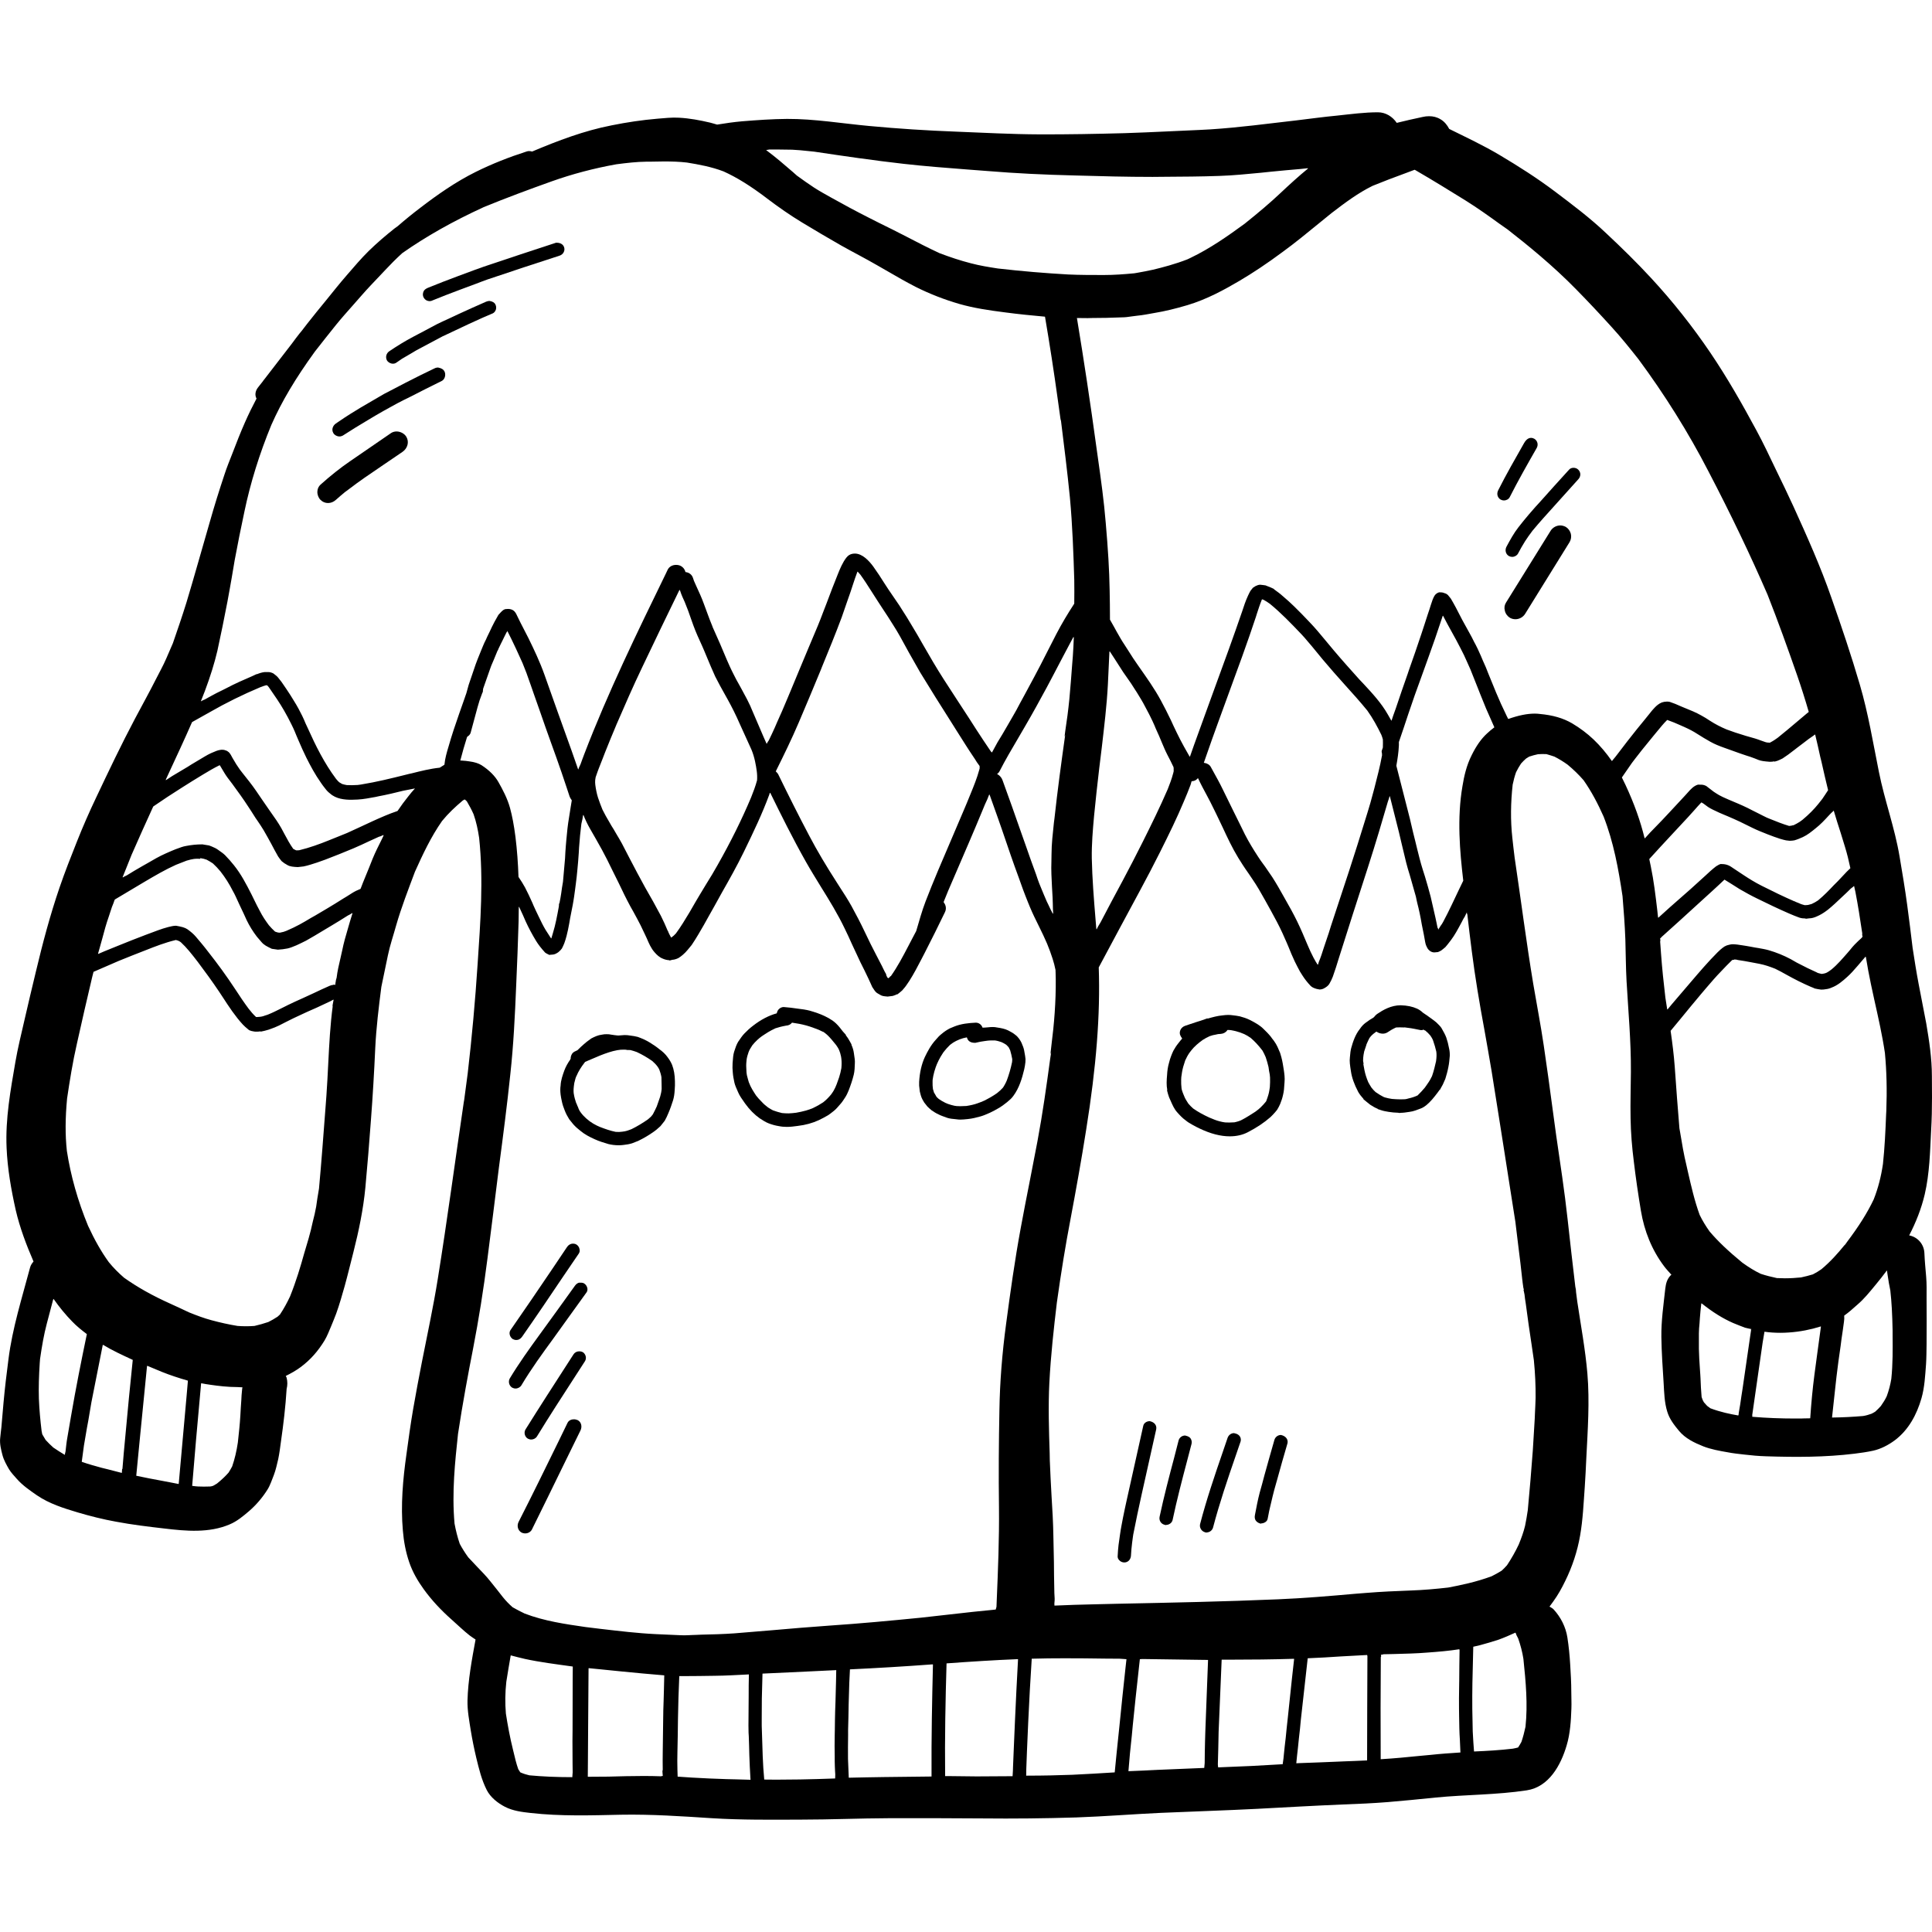 <?xml version="1.0" encoding="iso-8859-1"?>
<!-- Generator: Adobe Illustrator 19.0.0, SVG Export Plug-In . SVG Version: 6.00 Build 0)  -->
<svg version="1.1" id="Layer_1" xmlns="http://www.w3.org/2000/svg" xmlns:xlink="http://www.w3.org/1999/xlink" x="0px" y="0px"
	 viewBox="0 0 512.001 512.001" style="enable-background:new 0 0 512.001 512.001;" xml:space="preserve">
<g>
	<g>
		<g>
			<path d="M202.982,52.376c-0.035-0.027-0.068-0.05-0.103-0.077C202.879,52.3,202.923,52.333,202.982,52.376z"/>
			<path d="M511.77,299.557c0.172-2.912,0.231-5.823,0.231-8.734c-0.029-1.875-0.029-3.776-0.029-5.65
				c0-4.698-0.721-9.399-1.5-13.982c-0.634-3.489-1.383-6.976-2.018-10.465c-0.604-3.17-1.095-6.312-1.586-9.484
				c-0.46-3.805-0.923-7.61-1.442-11.416c-0.577-4.295-1.298-8.562-2.018-12.828c-1.268-7.61-3.979-14.904-5.477-22.428
				c-1.557-7.726-2.826-15.539-5.046-23.091c-2.277-7.784-4.872-15.452-7.553-23.091c-2.853-8.215-6.428-16.202-10.032-24.13
				c-1.5-3.286-3.084-6.544-4.67-9.801c-1.672-3.489-3.315-7.006-5.161-10.406c-3.776-7.006-7.727-13.953-12.195-20.555
				c-4.728-6.976-9.973-13.607-15.683-19.777c-3.805-4.123-7.782-8.014-11.876-11.849c-4.266-4.064-8.994-7.61-13.694-11.157
				c-4.67-3.517-9.57-6.631-14.557-9.599c-4.314-2.575-8.906-4.715-13.408-6.947c-0.541-1.027-1.265-1.949-2.273-2.537
				c-0.98-0.605-1.99-0.836-3.057-0.836c-0.577,0-1.154,0.058-1.729,0.202c-2.283,0.488-4.581,0.996-6.848,1.564
				c-1.113-1.639-2.903-2.803-5.001-2.803c-3.574,0-7.15,0.49-10.694,0.865c-3.69,0.346-7.38,0.865-11.041,1.298
				c-7.553,0.865-15.049,1.875-22.631,2.363c-3.834,0.231-7.696,0.346-11.559,0.547c-3.748,0.172-7.497,0.346-11.272,0.461
				c-7.524,0.201-15.019,0.346-22.543,0.316c-7.352-0.029-14.702-0.433-22.025-0.721c-7.697-0.289-15.365-0.779-23.033-1.5
				c-7.236-0.663-14.472-1.903-21.765-1.875c-3.979,0.029-7.957,0.316-11.935,0.635c-2.206,0.196-4.41,0.514-6.612,0.874
				c-0.625-0.168-1.237-0.379-1.864-0.528c-2.71-0.635-5.449-1.154-8.245-1.298c-1.875-0.117-3.834,0.115-5.68,0.259
				c-4.094,0.346-8.13,0.951-12.137,1.759c-7.306,1.418-14.249,4.059-21.103,6.949c-0.458-0.133-0.936-0.185-1.412-0.03
				c-4.67,1.5-9.167,3.258-13.578,5.449c-5.217,2.594-10.061,5.968-14.674,9.513c-2.028,1.541-4.027,3.165-5.969,4.855
				c-0.28,0.217-0.587,0.403-0.864,0.624c-2.363,1.873-4.641,3.834-6.804,5.938c-2.047,2.018-3.922,4.238-5.795,6.4
				c-1.902,2.191-3.718,4.469-5.534,6.718c-1.672,2.018-3.315,4.064-4.93,6.111c-0.512,0.651-1.012,1.318-1.522,1.974
				c-0.201,0.248-0.41,0.488-0.611,0.737c-0.681,0.845-1.311,1.74-1.97,2.609c-2.424,3.147-4.849,6.288-7.283,9.442l0.027-0.029
				c-0.027,0.058-0.086,0.115-0.144,0.172c-0.057,0.086-0.144,0.202-0.231,0.288c0.029,0,0.029,0,0.029,0
				c-0.46,0.577-0.923,1.154-1.383,1.759c-0.691,0.881-0.902,1.989-0.385,2.936c-1.091,2.06-2.111,4.148-3.045,6.26
				c-1.212,2.738-2.307,5.534-3.373,8.331c-0.721,1.845-1.47,3.661-2.076,5.536c-1.412,4.238-2.738,8.476-3.949,12.771
				c-1.037,3.603-2.076,7.236-3.114,10.839c-0.98,3.459-1.989,6.889-3.027,10.349c-1.123,3.604-2.335,7.151-3.574,10.725
				c-0.605,1.356-1.182,2.709-1.759,4.065c-0.806,1.875-1.816,3.661-2.737,5.477c-1.788,3.546-3.719,7.006-5.564,10.494
				c-3.633,6.861-6.976,13.895-10.292,20.901c-1.816,3.805-3.517,7.697-5.073,11.617c-1.615,4.065-3.201,8.071-4.613,12.195
				c-2.508,7.322-4.498,14.818-6.285,22.342c-1.037,4.295-2.047,8.562-3.026,12.828c-0.836,3.661-1.759,7.352-2.393,11.04
				c-1.298,7.553-2.682,15.107-2.336,22.804c0.231,5.506,1.212,11.099,2.422,16.49c1.085,4.681,2.803,9.208,4.715,13.63
				c-0.402,0.447-0.741,0.952-0.909,1.563c-2.134,8.043-4.699,16.086-5.737,24.359c-0.491,3.778-0.952,7.583-1.298,11.388
				c-0.145,1.759-0.289,3.517-0.461,5.305c-0.057,0.836-0.144,1.701-0.259,2.566c-0.058,0.547-0.116,1.095-0.172,1.614
				c-0.172,1.47,0.231,3.085,0.604,4.498c0.347,1.326,1.068,2.594,1.731,3.747c0.547,0.893,1.412,1.816,2.104,2.594
				c1.5,1.701,3.431,3.027,5.306,4.325c3.258,2.219,7.033,3.402,10.781,4.526c3.315,0.98,6.745,1.845,10.118,2.451
				c4.265,0.806,8.562,1.325,12.857,1.816c5.766,0.691,11.876,1.239,17.326-1.095c1.93-0.808,3.546-2.164,5.131-3.517
				c1.902-1.643,3.546-3.575,4.9-5.737c0.721-1.154,1.154-2.566,1.672-3.833c0.519-1.356,0.806-2.796,1.154-4.209
				c0.316-1.528,0.519-3.084,0.721-4.641c0.663-4.584,1.211-9.224,1.499-13.866c0-0.029,0-0.029,0-0.058
				c0.26-1.009,0.26-2.018,0-3.026c-0.045-0.163-0.163-0.289-0.222-0.447c1.36-0.673,2.682-1.415,3.912-2.321
				c2.652-1.96,4.671-4.296,6.372-7.091c0.721-1.182,1.211-2.566,1.758-3.806c0.461-1.096,0.893-2.191,1.326-3.315
				c0.865-2.392,1.556-4.872,2.249-7.294c0.835-3.026,1.556-6.054,2.335-9.08c1.412-5.564,2.594-11.272,3.142-16.98
				c0.547-5.938,1.037-11.876,1.47-17.815c0.49-6.4,0.865-12.799,1.153-19.201c0.26-5.419,0.923-10.81,1.614-16.201
				c0.577-2.796,1.154-5.564,1.731-8.332c0.547-2.681,1.47-5.333,2.191-7.956c1.383-4.815,3.228-9.543,4.987-14.242
				c2.104-4.67,4.238-9.224,7.178-13.433c1.643-2.018,3.489-3.748,5.477-5.42c0.144-0.086,0.288-0.172,0.433-0.259c0,0,0,0,0.027,0
				c0.029,0,0.087,0,0.144,0c0.174,0.144,0.318,0.316,0.491,0.46c0.663,1.124,1.268,2.249,1.787,3.43
				c0.721,2.047,1.154,4.123,1.47,6.256c1.182,11.1,0.346,22.371-0.404,33.47c-0.634,9.686-1.5,19.314-2.623,28.943
				c-0.26,2.018-0.547,4.036-0.808,6.083c-0.086,0.519-0.144,1.009-0.202,1.527c0.029-0.202,0.029-0.404,0.058-0.604
				c-2.335,15.825-4.44,31.653-6.976,47.451c-1.182,7.379-2.768,14.701-4.209,22.023c-0.808,4.123-1.587,8.246-2.307,12.397
				c-0.691,4.007-1.239,8.014-1.786,12.02c-0.952,6.718-1.556,13.52-0.952,20.295c0.231,2.826,0.749,5.622,1.672,8.332
				c0.865,2.566,2.249,4.959,3.834,7.15c2.134,2.97,4.699,5.679,7.439,8.101c1.614,1.412,3.114,2.912,4.785,4.209
				c0.5,0.388,1.023,0.698,1.532,1.052c-0.982,5.328-1.998,10.755-2.137,16.188c-0.058,2.624,0.46,5.305,0.865,7.899
				c0.404,2.45,0.893,4.872,1.47,7.294c0.721,2.94,1.384,5.765,2.768,8.504c0.98,1.93,2.912,3.459,4.815,4.439
				c2.133,1.095,4.497,1.384,6.831,1.643c7.957,0.893,15.942,0.635,23.928,0.461c8.043-0.145,16.057,0.404,24.1,0.923
				c7.841,0.49,15.741,0.403,23.611,0.375c7.754,0,15.509-0.346,23.264-0.375c8.245-0.029,16.49,0,24.734,0.057
				c8.331,0.087,16.634,0,24.964-0.259c7.439-0.26,14.875-0.866,22.342-1.212c8.504-0.375,17.038-0.634,25.542-1.067
				c7.553-0.404,15.107-0.835,22.687-1.154c3.979-0.144,7.957-0.316,11.935-0.634c4.238-0.346,8.476-0.779,12.742-1.211
				c8.014-0.779,16.114-0.692,24.1-1.903c5.91-0.893,9.053-6.688,10.58-11.876c0.952-3.142,1.154-6.573,1.268-9.829
				c0.058-1.47-0.027-2.97-0.027-4.44c0-2.393-0.145-4.785-0.289-7.178c-0.144-2.422-0.375-4.815-0.749-7.208
				c-0.432-2.768-1.758-5.362-3.633-7.408c-0.307-0.34-0.725-0.515-1.101-0.756c0.34-0.453,0.69-0.915,0.986-1.349
				c1.239-1.701,2.248-3.517,3.17-5.419c1.875-3.806,3.229-7.87,3.95-12.051c0.749-4.265,0.923-8.62,1.239-12.943
				c0.172-2.479,0.289-4.987,0.404-7.496c0.375-7.496,0.923-15.049,0.288-22.515c-0.547-6.371-1.729-12.714-2.681-19.056
				c-0.115-0.808-0.231-1.643-0.316-2.451c0-0.519-0.087-1.037-0.202-1.5c-0.721-5.967-1.384-11.935-2.047-17.902
				c-0.808-7.437-1.96-14.846-3.027-22.227c-0.316-2.335-0.634-4.641-0.95-6.976c-0.749-5.593-1.5-11.185-2.336-16.778
				c-0.806-5.477-1.873-10.925-2.795-16.402c-1.845-11.1-3.259-22.285-4.929-33.441c-0.231-1.731-0.404-3.459-0.605-5.218
				c-0.519-4.67-0.433-9.426,0.086-14.097c0.231-1.124,0.52-2.219,0.894-3.286c0.403-0.806,0.835-1.586,1.325-2.306
				c0.433-0.491,0.866-0.923,1.326-1.326c0.288-0.172,0.547-0.346,0.836-0.519c0.778-0.26,1.527-0.461,2.335-0.635
				c0.749-0.057,1.47-0.057,2.219-0.027c0.721,0.201,1.442,0.432,2.133,0.663c1.239,0.634,2.363,1.326,3.489,2.133
				c1.528,1.268,2.94,2.624,4.238,4.123c2.104,2.997,3.805,6.256,5.305,9.628c2.652,6.775,3.949,13.923,5.017,21.103
				c0.316,3.805,0.604,7.61,0.748,11.446c0.117,3.69,0.117,7.379,0.318,11.04c0.46,8.044,1.211,16.058,1.153,24.13
				c-0.027,4.065-0.172,8.129-0.086,12.194c0.058,3.892,0.375,7.727,0.865,11.56c0.519,4.353,1.154,8.678,1.874,13.002
				c0.893,5.362,2.882,10.378,6.168,14.731c0.596,0.797,1.276,1.492,1.92,2.227c-0.048,0.045-0.114,0.061-0.161,0.107
				c-1.01,1.037-1.298,2.162-1.47,3.574c-0.461,4.238-1.096,8.534-1.038,12.828c0.058,4.094,0.346,8.159,0.605,12.253
				c0.144,2.507,0.202,5.073,0.952,7.496c0.577,1.96,1.845,3.574,3.114,5.103c1.672,2.018,4.036,3.142,6.4,4.094
				c2.047,0.806,4.324,1.211,6.486,1.586c1.443,0.288,2.913,0.433,4.383,0.605c1.93,0.23,3.863,0.403,5.823,0.46
				c7.812,0.26,15.683,0.26,23.438-0.691c1.643-0.202,3.258-0.433,4.872-0.779c2.105-0.46,4.123-1.528,5.823-2.796
				c3.634-2.738,5.795-6.803,7.034-11.099c0.836-2.912,0.98-6.024,1.212-9.023c0.115-1.758,0.115-3.546,0.144-5.305
				c0.029-4.065,0.029-8.13,0-12.194c0-1.903,0.057-3.833-0.115-5.766c-0.174-2.047-0.375-4.065-0.461-6.14
				c-0.077-2.369-1.745-4.308-4.033-4.747c1.787-3.455,3.226-7.077,4.12-10.877C511.366,310.973,511.483,305.208,511.77,299.557z
				 M203.104,39.735c0.11-0.003,0.217-0.023,0.327-0.024c0.015-0.001,0.023-0.006,0.023-0.01c0-0.027,0.49-0.086,0.519-0.086h1.758
				c1.384,0,2.796,0.029,4.209,0.058c1.384,0.057,2.768,0.201,4.152,0.346l1.7,0.172c7.899,1.181,15.769,2.335,23.697,3.228
				c5.621,0.635,11.271,1.067,16.893,1.5l5.68,0.433c7.006,0.576,14.5,0.95,22.918,1.153c6.831,0.202,13.664,0.375,20.468,0.375
				l3.084-0.029c4.873-0.027,9.715-0.057,14.588-0.23c3.661-0.117,7.322-0.491,10.983-0.836l2.768-0.288
				c2.6-0.254,5.184-0.505,7.808-0.715c0.648-0.069,1.294-0.142,1.943-0.211c-0.029,0.024-0.059,0.047-0.088,0.072
				c0.047-0.003,0.093-0.008,0.138-0.011c-2.566,2.105-4.959,4.296-7.352,6.544c-2.651,2.507-5.68,5.073-9.455,8.101
				c-4.398,3.214-9.137,6.559-14.415,9.088c-0.259,0.123-0.516,0.248-0.778,0.367c-3.258,1.268-6.573,2.133-9.081,2.738
				c-1.355,0.316-2.738,0.547-4.121,0.808l-0.836,0.144c-2.681,0.259-5.361,0.46-8.129,0.46c-3.142,0-6.313,0-9.456-0.144
				c-6.054-0.346-12.05-0.835-18.593-1.585c-2.422-0.375-4.785-0.749-7.178-1.385c-2.826-0.721-5.564-1.643-8.303-2.681
				c-2.97-1.383-5.852-2.853-8.764-4.382c-2.363-1.239-4.785-2.422-7.178-3.603l-2.681-1.356c-3.43-1.731-6.804-3.546-10.148-5.42
				c-1.499-0.835-2.997-1.671-4.439-2.594c-1.557-1.038-3.057-2.076-4.585-3.201l-1.037-0.923c-2.335-2.018-4.641-4.007-7.091-5.823
				c-0.009-0.009,0.029-0.019,0.085-0.027C203.124,39.749,203.113,39.743,203.104,39.735z M18.835,375.23l-0.49,2.855l-0.491,2.853
				c-0.23,1.241-0.345,2.48-0.49,3.719l-0.144,0.605c-0.008,0.071-0.015,0.137-0.022,0.206c-0.002-0.001-0.005-0.002-0.008-0.003
				l-0.029,0.086c-1.009-0.604-2.018-1.239-3.026-1.93c-0.717-0.635-1.381-1.298-2.044-2.018l-0.893-1.5l-0.174-0.864
				c-0.346-2.855-0.605-5.679-0.721-8.534c-0.087-2.94,0-6.024,0.23-9.543c0.027-0.357,0.056-0.689,0.082-1.042
				c0.498-3.426,1.012-6.427,1.791-9.365l1.672-6.342l0.087-0.117h-0.058c0-0.015,0.018-0.018,0.029-0.029
				c0-0.027,0.029-0.027,0.029-0.027c0.027,0,0.057,0,0.057,0.027c1.5,2.134,3.143,4.152,4.9,5.939
				c1.154,1.211,2.48,2.278,3.892,3.345C21.515,360.759,20.075,367.995,18.835,375.23z M33.195,380.824
				c-0.26,2.826-0.547,5.65-0.749,8.476h-0.087c-0.024,0.318-0.039,0.639-0.062,0.956c-0.009-0.001-0.017-0.003-0.024-0.006v0.087
				l-3.691-0.952l-1.643-0.404c-1.758-0.49-3.489-0.95-5.275-1.586l0.577-4.295c0.259-1.557,0.547-3.171,0.806-4.729l0.346-1.845
				c0.26-1.643,0.547-3.314,0.836-4.929c1.009-5.073,1.989-10.117,2.997-15.134c0.015-0.015,0.023-0.018,0.029-0.029
				c0-0.029,0-0.029,0.029-0.029h0.029h0.014h0.016c2.367,1.454,4.937,2.63,7.756,3.939c-0.001,0.003-0.001,0.007-0.002,0.011
				c0.029,0,0.058,0.027,0.087,0.027C34.493,367.072,33.828,373.76,33.195,380.824z M49.453,369.898
				c-0.691,7.725-1.383,15.422-2.076,23.177c-0.002,0.04-0.006,0.079-0.009,0.119c-0.007-0.002-0.013-0.002-0.021-0.005
				c0,0.029,0,0.058,0,0.087l-2.074-0.404l-2.422-0.459l-3.372-0.635l-3.229-0.663c-0.026-0.005-0.053-0.011-0.079-0.016
				l-0.065-0.014l0.115-1.182l0.461-4.757l0.46-4.728l1.067-10.781l0.749-7.583c0-0.029,0.029-0.057,0.029-0.057
				c0.029-0.029,0.029-0.029,0.058-0.029c0,0,0,0,0.029,0l1.383,0.577l2.422,1.009c2.219,0.893,4.526,1.643,6.919,2.335
				L49.453,369.898z M64.127,368.572c-0.087,0.806-0.144,1.614-0.172,2.422l-0.144,2.104l-0.117,2.076
				c-0.144,2.393-0.403,4.757-0.663,7.12c-0.346,2.306-0.835,4.382-1.5,6.312c-0.288,0.547-0.605,1.096-0.952,1.643
				c-0.835,0.952-1.729,1.817-3.084,2.913l-0.98,0.576c-0.288,0.117-0.547,0.172-0.835,0.202c-0.182,0-0.367,0.005-0.553,0.008
				c-0.216,0.052-0.411,0.08-0.657,0.109c0.209-0.053,0.417-0.081,0.625-0.107c-0.363,0.009-0.731,0.021-1.086,0.021
				c-0.995,0-1.99-0.029-3.041-0.195c-0.015-0.002-0.029-0.005-0.043-0.007c0.635-7.956,1.356-15.913,2.076-23.869l0.288-3.229
				c0-0.029,0-0.057,0.029-0.057l0.029-0.029c0,0,0.01,0,0.013,0c0.003,0,0,0,0.017,0c0.806,0.172,1.614,0.288,2.421,0.403
				c1.961,0.289,4.555,0.605,7.178,0.605l1.067,0.058c0.046-0.003,0.088-0.005,0.133-0.008c-0.001,0.001-0.001,0.003-0.001,0.005
				l0.071,0.003C64.184,367.937,64.156,368.254,64.127,368.572z M88.401,264.992H88.4l-0.288,1.557c0,0.057-0.029,0.144-0.029,0.23
				l0.117-0.346c-0.692,5.131-0.952,10.35-1.212,15.423c-0.144,2.853-0.288,5.708-0.49,8.562l-0.231,3.084
				c-0.547,7.15-1.067,14.328-1.729,21.477l-0.433,2.594l-0.316,2.191c-0.231,1.326-0.547,2.652-0.894,3.977l-0.517,2.249
				c-0.375,1.5-0.808,2.999-1.269,4.498l-0.547,1.844c-0.865,3.115-2.074,7.208-3.688,11.214c-0.779,1.672-1.644,3.259-2.682,4.815
				l-0.634,0.577c-0.779,0.519-1.587,0.98-2.451,1.412c-1.211,0.404-2.393,0.749-3.661,1.038c-0.749,0.057-1.5,0.086-2.249,0.086
				c-0.749,0-1.5-0.029-2.249-0.086c-2.306-0.375-4.611-0.894-6.861-1.5c-2.047-0.547-4.036-1.298-6.024-2.105
				c-1.615-0.779-3.258-1.527-4.902-2.277c-4.814-2.164-8.705-4.354-12.28-6.89c-1.47-1.268-2.826-2.623-4.065-4.151
				c-1.961-2.71-3.748-5.852-5.477-9.6c-2.739-6.631-4.613-13.318-5.622-19.862c-0.46-4.266-0.432-8.678,0.058-13.895
				c0.691-4.641,1.47-9.6,2.624-14.617c1.298-5.852,2.651-11.732,4.036-17.586l0.346-1.355l6.717-2.913
				c2.393-0.979,4.815-1.93,7.264-2.882c2.336-0.923,4.987-1.96,7.755-2.624l0.058-0.027l0.605,0.172
				c0.375,0.144,0.691,0.375,0.778,0.46c1.5,1.384,2.796,3.027,4.44,5.161c1.93,2.566,3.863,5.218,5.68,7.928l1.009,1.528
				c1.587,2.45,3.259,4.986,5.276,7.177c0.375,0.404,0.806,0.779,1.643,1.47c0.375,0.172,0.778,0.289,1.239,0.346
				c0.231,0.058,0.49,0.058,0.779,0.058c0.346,0,0.691-0.029,1.037-0.086v0.086l1.067-0.231c0.721-0.172,1.442-0.403,2.134-0.691
				c1.181-0.433,2.335-1.009,3.459-1.614l0.865-0.433c0.808-0.404,1.614-0.806,2.451-1.181c1.614-0.779,3.258-1.5,4.9-2.219
				c1.211-0.547,2.393-1.124,3.633-1.701c0.259-0.136,0.524-0.29,0.789-0.435c-0.003,0.03-0.008,0.059-0.011,0.089
				c0,0,0.029-0.029,0.057-0.029V264.992z M67.993,269.546c0.029-0.029,0.086-0.029,0.115-0.029c0.029,0,0.029,0,0.057,0
				C68.107,269.518,68.05,269.546,67.993,269.546z M92.148,246.254c-0.547,1.845-1.067,3.661-1.442,5.536l-0.46,2.047
				c-0.404,1.731-0.836,3.517-1.038,5.275l-0.172,0.577c-0.029,0.202-0.058,0.375-0.086,0.577c0-0.029,0-0.029,0-0.058
				c-0.029,0.117-0.029,0.231-0.058,0.346c0,0.029,0,0.058,0,0.087c-0.019,0.13-0.032,0.265-0.05,0.396
				c-0.026-0.009-0.038-0.041-0.066-0.05c-0.134-0.038-0.262-0.055-0.387-0.057l-0.044,0.086c-0.346,0-0.664,0.115-0.98,0.23
				c-1.442,0.635-2.882,1.298-4.324,1.99l-2.882,1.325c-1.269,0.547-2.538,1.154-3.806,1.759l-1.614,0.806
				c-1.181,0.577-2.335,1.182-3.546,1.672c-0.23,0.117-0.46,0.172-1.009,0.346c-0.481,0.193-0.963,0.324-1.796,0.362
				c-0.064,0.013-0.128,0.013-0.193,0.013c-0.027,0-0.027,0-0.027,0c0.007-0.002,0.014-0.003,0.021-0.005
				c-0.107,0.003-0.218,0.005-0.337,0.005c-0.721-0.663-1.356-1.412-1.961-2.191c-1.268-1.7-2.421-3.43-3.546-5.161
				c-1.154-1.758-2.336-3.459-3.546-5.131c-1.182-1.614-2.363-3.2-3.603-4.757c-0.577-0.748-1.182-1.527-1.787-2.248l-1.557-1.845
				c-0.547-0.635-1.211-1.212-2.162-1.903c-0.721-0.49-1.557-0.691-3.057-0.952c-0.691,0-1.442,0.202-2.046,0.346
				c-0.923,0.231-1.845,0.547-2.738,0.866c-2.105,0.749-4.123,1.556-6.832,2.594c-2.455,0.96-4.874,1.975-7.33,2.955
				c-0.552,0.235-1.101,0.474-1.652,0.712c0.007-0.022,0.011-0.042,0.017-0.063c-0.029,0-0.058,0.029-0.087,0.029l0.491-1.731
				l0.634-2.277c0.519-1.99,1.067-3.979,1.759-5.939l0.806-2.451l0.404-1.009c0.093-0.284,0.202-0.564,0.296-0.849
				c0.013-0.007,0.024-0.015,0.035-0.022l0.043-0.111l7.782-4.641c2.94-1.731,5.593-3.288,8.418-4.555
				c0.924-0.375,1.875-0.748,2.796-1.095c0.749-0.23,1.5-0.403,1.96-0.46c0.289-0.029,0.577-0.058,0.924-0.058
				c0.175,0,0.358,0.007,0.559,0.023c0.077-0.001,0.153-0.003,0.23-0.003c-0.045-0.025-0.069-0.05-0.069-0.075
				c0.027-0.058,0.057-0.087,0.086-0.087c0.605,0.087,1.124,0.202,1.643,0.404c0.547,0.288,1.067,0.605,1.643,0.979
				c0.721,0.664,1.384,1.356,2.018,2.134c1.239,1.586,2.307,3.258,3.286,5.188c0.519,0.894,0.952,1.875,1.643,3.403
				c0.433,0.893,0.865,1.787,1.268,2.681l0.721,1.587c0.749,1.556,1.672,3.056,2.738,4.439l1.241,1.443
				c0.634,0.748,1.383,1.123,2.71,1.758c0.547,0.087,1.095,0.172,1.614,0.231c0.923-0.058,1.672-0.144,2.537-0.318
				c0.692-0.144,1.384-0.432,2.363-0.835c0.866-0.404,1.731-0.808,2.566-1.239c0.52-0.289,1.01-0.577,1.5-0.866l0.749-0.432
				c1.037-0.605,2.018-1.212,3.027-1.816l1.355-0.808c1.5-0.893,2.998-1.816,4.44-2.738l0.626-0.32
				c0.178-0.115,0.352-0.228,0.528-0.344c-0.009,0.029-0.021,0.058-0.029,0.087l0.115-0.057
				C92.984,243.4,92.551,244.812,92.148,246.254z M101.667,221.403l-0.496,1.038c-0.836,1.672-1.701,3.373-2.422,5.131l-0.952,2.393
				l-1.614,3.95l-0.634,1.643c-0.029,0-0.058,0.027-0.087,0.027c-0.002,0.007-0.003,0.013-0.006,0.018
				c-0.744,0.282-1.466,0.636-2.157,1.077l-1.412,0.894l-0.866,0.519c-1.442,0.923-2.912,1.816-4.353,2.681l-3.171,1.875
				l-1.181,0.663c-1.903,1.154-3.778,2.249-6.429,3.373c-0.461,0.202-0.952,0.346-1.731,0.49c-0.23,0-0.49,0-1.268-0.288
				c-0.605-0.547-1.124-1.095-1.643-1.701c-0.893-1.211-1.701-2.393-2.363-3.719c-0.577-1.037-1.095-2.104-1.614-3.17L66.635,237
				c-1.442-2.826-2.768-5.362-4.613-7.668c-0.748-0.951-1.527-1.816-2.363-2.682c-0.46-0.46-1.009-0.835-1.787-1.383
				c-0.49-0.375-1.124-0.691-1.787-0.952l-0.691-0.26c-0.605-0.115-1.154-0.202-1.759-0.288c-1.5,0-2.94,0.144-4.382,0.433
				c-0.721,0.115-1.412,0.375-2.738,0.865c-0.721,0.288-1.47,0.605-2.566,1.095c-1.701,0.749-3.345,1.701-4.959,2.651l-1.326,0.749
				c-1.383,0.779-2.71,1.587-4.064,2.422l-0.605,0.289c-0.058,0.027-0.144,0.086-0.202,0.115c-0.09,0.054-0.18,0.109-0.271,0.162
				c0.014-0.035,0.026-0.069,0.04-0.104l-0.086,0.057l1.009-2.507l1.384-3.459c1.852-4.216,3.733-8.434,5.669-12.649
				c0.003-0.002,0.006-0.005,0.01-0.007c0.029-0.058,0.029-0.086,0.057-0.144c2.48-1.701,4.987-3.373,7.524-4.959l2.796-1.759
				l2.826-1.729c1.47-0.893,2.94-1.759,4.468-2.508c0.029,0,0.433,0.664,0.433,0.692c0.231,0.404,0.49,0.806,0.865,1.442
				c0.49,0.806,1.037,1.528,2.018,2.796c1.5,2.046,2.97,4.064,4.325,6.168l0.721,1.095l1.153,1.816l0.461,0.663
				c0.577,0.836,1.153,1.701,1.672,2.566c0.691,1.182,1.355,2.393,2.018,3.604c0.577,1.124,1.181,2.219,1.816,3.345
				c0.288,0.432,0.605,0.835,0.923,1.239c0.46,0.404,0.979,0.749,1.527,1.037c0.722,0.433,1.643,0.49,2.768,0.547
				c0.52-0.058,1.037-0.115,1.528-0.172c0.634-0.144,1.268-0.288,1.875-0.49c1.095-0.318,2.162-0.691,3.834-1.298
				c2.507-0.952,5.016-1.96,7.496-2.999c1.412-0.605,2.796-1.239,4.18-1.902l2.594-1.182l0.404-0.115
				c0.282-0.127,0.56-0.247,0.841-0.371c-0.019,0.039-0.045,0.072-0.064,0.112c0,0.029-0.027,0.029-0.027,0.058L101.667,221.403z
				 M108.148,211.112c-0.956,1.181-1.855,2.422-2.729,3.712c-0.002,0.001-0.003,0.002-0.006,0.002
				c-0.021,0.03-0.041,0.061-0.063,0.09c-0.029,0-0.058,0.029-0.087,0.029c-0.001,0.003-0.002,0.006-0.005,0.009
				c-2.215,0.745-4.377,1.705-6.51,2.672l-3.603,1.672l-3.142,1.443l-1.845,0.748l-3.084,1.241c-2.278,0.923-5.017,1.93-7.784,2.594
				c-0.029,0.029-0.806,0.029-0.806,0.029s-0.779-0.375-0.779-0.403c-0.865-1.212-1.586-2.538-2.306-3.892l-0.866-1.614
				c-0.806-1.413-1.729-2.738-2.681-4.065l-0.664-0.952l-1.671-2.422l-1.672-2.451c-1.124-1.643-2.363-3.17-3.604-4.728
				l-0.691-0.893c-0.634-0.893-1.211-1.786-1.93-3.056c-0.289-0.547-0.577-1.124-0.98-1.528c-0.26-0.231-0.547-0.404-0.865-0.49
				c-0.26-0.117-0.491-0.172-0.98-0.172c-0.086,0-0.202,0-0.316,0.029c-0.749,0.086-1.412,0.375-2.594,0.893
				c-0.547,0.259-1.095,0.547-1.614,0.865c-1.182,0.691-2.393,1.412-3.575,2.133l-0.95,0.605c-1.376,0.834-2.738,1.653-4.161,2.479
				c-0.5,0.322-0.997,0.648-1.491,0.98c-0.062,0.042-0.122,0.085-0.185,0.126c0.032-0.071,0.066-0.141,0.099-0.212
				c-0.029,0.027-0.058,0.027-0.087,0.057l0.836-1.816c2.054-4.421,4.105-8.817,6.076-13.32c0.001-0.001,0.002-0.002,0.003-0.002
				c0.021-0.047,0.04-0.094,0.061-0.139l0.115-0.058c0.002-0.003,0.003-0.006,0.005-0.009l4.608-2.586
				c4.266-2.45,8.648-4.611,13.376-6.601c0.491-0.202,1.01-0.375,1.557-0.519h0.029c0,0,0.259,0.087,0.288,0.087
				c0.231,0.259,0.433,0.519,0.635,0.835c1.326,1.903,2.651,3.834,3.805,5.852c0.691,1.182,1.298,2.363,1.903,3.575
				c0.346,0.663,0.634,1.325,0.922,1.989l0.375,0.923l0.605,1.412c0.664,1.528,1.326,3.056,2.076,4.554
				c1.095,2.162,2.219,4.325,3.949,6.775l0.433,0.605l0.605,0.779c0.403,0.547,0.806,0.95,1.268,1.298
				c1.614,1.469,3.892,1.672,5.68,1.672c0.547,0,1.095-0.029,1.643-0.058c1.586-0.087,3.17-0.404,4.757-0.691l0.779-0.174
				c1.009-0.172,1.989-0.403,3.314-0.691l3.229-0.779l1.636-0.318c0.456-0.109,0.922-0.168,1.379-0.274
				c-0.005,0.006-0.011,0.01-0.016,0.017l0.115-0.029C109.329,209.642,108.725,210.363,108.148,211.112z M118.841,197.939
				c-0.452,1.499-0.897,3.026-1.051,4.635c-0.005,0.002-0.01,0.003-0.016,0.007c0,0.027,0,0.057,0,0.086
				c0,0-0.029,0.029-0.058,0.029c0,0.002,0,0.005,0,0.007c-0.384,0.223-0.77,0.468-1.181,0.742c-2.507,0.259-5.017,0.893-7.438,1.5
				l-0.779,0.172l-1.037,0.259c-3.719,0.923-7.409,1.845-11.647,2.538l-0.865,0.115c-0.491,0.029-1.01,0.058-1.528,0.058
				c-0.404,0-0.806-0.029-1.326-0.029c-0.403-0.058-0.835-0.172-1.239-0.289c0,0-0.749-0.46-0.779-0.46
				c-0.23-0.202-0.46-0.433-0.835-0.893c-3.114-4.152-5.449-8.879-7.466-13.376l-0.605-1.298c-0.289-0.721-0.605-1.413-0.923-2.076
				l-0.952-1.845c-0.375-0.691-0.778-1.383-1.356-2.306c-0.519-0.893-1.096-1.759-1.902-2.97l-0.632-0.925l-0.634-0.923
				l-0.865-1.095c-0.289-0.375-0.664-0.663-1.268-1.124c-0.461-0.231-0.894-0.375-1.356-0.375h-0.98
				c-0.691,0.087-1.383,0.289-2.047,0.577l-0.027-0.058l-1.241,0.577l-0.979,0.433c-0.808,0.346-1.587,0.691-2.363,1.037
				c-1.241,0.577-2.451,1.154-3.634,1.787l-0.979,0.491c-1.01,0.49-2.018,0.979-2.97,1.527l-1.614,0.893l-0.605,0.26
				c-0.119,0.069-0.24,0.137-0.359,0.206c0.005-0.01,0.009-0.022,0.014-0.032l-0.087,0.029l1.065-2.71
				c1.442-3.863,2.537-7.352,3.314-10.667c0.952-4.324,1.817-8.648,2.652-12.972c0.404-2.134,0.779-4.296,1.154-6.429l0.779-4.613
				c0.806-4.324,1.671-8.648,2.594-12.943c1.557-7.467,3.95-15.193,7.12-22.889c2.711-6.141,6.372-12.309,11.533-19.43
				c1.845-2.365,3.718-4.729,5.593-7.064c1.442-1.787,2.999-3.517,4.526-5.247l2.307-2.624c1.556-1.787,3.2-3.489,4.815-5.189
				l1.47-1.556c1.325-1.412,2.681-2.796,4.439-4.41c6.371-4.469,13.435-8.447,21.592-12.195c5.969-2.45,11.964-4.67,18.017-6.831
				c5.42-1.932,11.185-3.459,17.154-4.527c2.681-0.346,5.332-0.663,8.014-0.691h1.037l3.575-0.057c2.046,0,4.064,0.057,6.054,0.288
				c3.17,0.519,6.514,1.124,9.743,2.363c3.546,1.614,7.093,3.805,11.533,7.178c-0.12-0.085-0.244-0.176-0.33-0.24
				c3.445,2.613,6.472,4.699,9.525,6.553c3.431,2.076,6.89,4.123,10.379,6.112c1.586,0.893,3.2,1.759,4.814,2.624
				c1.587,0.865,3.201,1.729,4.785,2.651l2.912,1.672c2.422,1.413,4.843,2.796,7.322,4.065c3.634,1.816,7.524,3.345,11.618,4.526
				c3.776,1.068,7.583,1.643,12.108,2.219c3.43,0.457,6.89,0.801,10.405,1.116c0,0.002,0.001,0.006,0.001,0.009
				c0.029,0,0.058,0,0.087,0v0.029c0.001,0,0.002,0,0.005,0c1.236,7.257,2.36,14.54,3.367,21.822c0.26,1.93,0.547,3.863,0.808,5.794
				v-0.52c0.865,6.919,1.729,13.866,2.422,20.814c0.691,7.497,0.95,15.194,1.153,21.795c0.029,2.028,0.027,4.085,0,6.168
				c0,0.049,0.001,0.096,0,0.144c-0.027,0.029-0.027,0.058-0.057,0.087c0,0.003,0,0.008,0,0.011
				c-1.678,2.566-3.275,5.24-4.699,7.973l-2.566,5.017c-1.067,2.104-2.133,4.209-3.258,6.284c-0.865,1.643-1.758,3.288-2.651,4.929
				l-1.182,2.164c-0.605,1.181-1.239,2.335-1.903,3.459l-1.499,2.594c-0.808,1.412-1.643,2.825-2.508,4.209
				c-0.517,0.91-0.997,1.832-1.5,2.745c-0.049-0.07-0.094-0.139-0.144-0.209c0,0,0-0.029-0.029-0.029
				c0,0.029-0.027,0.029-0.027,0.058c-1.326-1.903-2.594-3.892-3.892-5.852l-1.903-2.97l-3.402-5.218l-3.403-5.247
				c-1.902-2.97-3.69-6.024-5.449-9.11c-0.979-1.731-1.96-3.431-2.999-5.131c-0.835-1.442-1.729-2.855-2.623-4.238l-0.635-1.01
				l-1.672-2.45l-1.239-1.816l-1.037-1.587c-0.952-1.527-1.932-3.026-2.97-4.468c-1.154-1.587-2.94-3.459-4.873-3.459
				c-0.576,0-1.095,0.115-1.556,0.403c-0.519,0.318-0.952,0.952-1.383,1.643c-0.202,0.346-0.404,0.721-0.605,1.124
				c-0.346,0.721-0.663,1.442-0.951,2.191c-1.067,2.624-2.076,5.275-3.056,7.899l-0.893,2.306c-0.893,2.422-1.903,4.815-2.94,7.236
				l-1.068,2.537l-2.277,5.45l-2.249,5.419l-0.98,2.335c-0.865,2.047-1.729,4.123-2.681,6.17l-0.634,1.469
				c-0.519,1.095-1.01,2.249-1.557,3.315l-0.346,0.52c-0.056,0.114-0.111,0.222-0.167,0.336c-0.002-0.007-0.005-0.014-0.007-0.019
				l-0.058,0.086l-0.577-1.298l-0.316-0.721l-1.845-4.295l-0.952-2.219l-0.663-1.557c-0.519-1.153-1.124-2.277-1.729-3.372
				l-0.462-0.866l-0.808-1.47c-0.46-0.806-0.893-1.585-1.297-2.42c-0.779-1.5-1.47-3.057-1.903-4.065
				c-1.154-2.826-2.393-5.621-3.778-8.707c0-0.057-0.027-0.086-0.027-0.115c-0.519-1.211-0.952-2.422-1.413-3.661l-0.865-2.335
				c-0.577-1.614-1.298-3.171-2.018-4.728l-0.604-1.356l-0.26-0.779c-0.289-0.893-1.067-1.47-1.989-1.556
				c-0.172-0.691-0.577-1.239-1.182-1.587c-0.346-0.202-0.835-0.316-1.298-0.316c-0.98,0-1.816,0.461-2.219,1.239l-0.547,1.154
				c-7.524,15.452-15.336,31.451-21.592,47.797l-0.519,1.384l-0.46,1.268l-0.404,0.865c-0.029,0.058-0.029,0.115-0.058,0.172
				c-0.042,0.107-0.07,0.223-0.11,0.332c-0.013-0.034-0.024-0.069-0.034-0.102l-0.029,0.086l-1.701-4.872
				c-1.268-3.489-2.507-6.947-3.747-10.436l-1.731-4.872l-1.729-4.873c-1.241-3.489-2.796-6.745-4.266-9.744
				c-0.691-1.383-1.413-2.768-2.134-4.151l-0.749-1.528c-0.23-0.519-0.49-1.067-0.865-1.442c-0.404-0.404-1.009-0.605-1.672-0.605
				c-0.259,0-0.547,0.029-0.749,0.058c-0.576,0.172-0.923,0.577-1.787,1.528l-0.519,0.923l-0.519,0.923
				c-0.461,0.865-0.893,1.758-1.298,2.651l-0.635,1.298l-0.316,0.721c-0.288,0.547-0.547,1.095-0.779,1.672l-0.548,1.331
				l-0.547,1.355l-0.316,0.779c-0.202,0.49-0.375,0.952-0.547,1.442l-0.923,2.711l-0.923,2.71l-0.432,1.556l-0.202,0.721
				c-0.117,0.347-0.231,0.664-0.347,0.98c-0.008,0.03-0.016,0.058-0.024,0.088c-1.004,2.852-2.025,5.718-2.975,8.59
				C119.736,194.883,119.303,196.354,118.841,197.939z M282.21,194.711c-0.029,0.201-0.058,0.374-0.087,0.576l0.172-0.576
				c-1.037,7.379-2.046,14.788-2.853,22.197l-0.144,1.095c-0.289,2.796-0.635,5.651-0.635,8.447l-0.029,1.903
				c-0.029,1.095-0.057,2.219,0,3.345l0.145,3.17l0.172,3.027c0.027,1.037,0.086,2.047,0.086,3.026
				c0.027,0.432,0.046,0.862,0.073,1.294c-0.024-0.047-0.049-0.094-0.073-0.141c-0.016-0.031-0.032-0.063-0.049-0.094
				c-0.003,0.041-0.005,0.082-0.009,0.122c-0.403-0.749-0.778-1.5-1.123-2.278l-0.461-0.95l-0.778-1.817l-0.749-1.816
				c-0.346-0.778-0.635-1.586-0.924-2.393l-0.375-1.123c-0.922-2.48-1.816-4.987-2.681-7.497l-1.153-3.258
				c-1.672-4.757-3.315-9.484-5.046-14.183c-0.235-0.682-0.689-1.196-1.266-1.565c-0.062-0.027-0.137-0.022-0.201-0.043
				c0.024-0.016,0.061-0.011,0.085-0.026c-0.017-0.013-0.034-0.026-0.056-0.038c0.26-0.172,0.46-0.404,0.605-0.664
				c1.527-2.997,3.228-5.881,4.929-8.764l1.93-3.315c1.989-3.402,3.863-6.831,5.737-10.292c1.181-2.191,2.306-4.382,3.459-6.573
				l2.479-4.698l1.038-1.932c0-0.027,0.029-0.057,0.057-0.057c0,0,0.029,0,0.029,0.029c0.029,0,0.058,0.027,0.058,0.057
				c-0.058,1.672-0.144,3.373-0.26,5.017l-0.173,2.133c-0.23,3.084-0.46,6.17-0.749,9.225c-0.288,2.882-0.663,5.766-1.095,8.533
				c-0.051,0.5-0.127,0.976-0.184,1.45C282.141,195.078,282.186,194.904,282.21,194.711z M257.161,210.507l-0.98,2.393l-0.779,1.845
				c-2.277,5.362-4.554,10.695-6.861,16.086c-1.124,2.682-2.219,5.362-3.259,8.071c-0.49,1.268-0.893,2.537-1.297,3.834
				c-0.37,1.215-0.738,2.437-1.084,3.675c-0.002,0.006-0.006,0.01-0.008,0.016c-0.03,0.106-0.061,0.211-0.09,0.318l-1.067,2.018
				l-1.067,2.046c-1.384,2.652-2.826,5.392-4.555,7.842c0,0.007-0.05,0.035-0.126,0.074c-0.018,0.009-0.035,0.019-0.056,0.027
				c-0.091,0.103-0.178,0.209-0.279,0.329c-0.058,0.029-0.144,0.087-0.202,0.117c-0.029,0.029-0.058,0.029-0.115,0.057
				c-0.029-0.058-0.058-0.114-0.087-0.17c-0.034,0.016-0.057,0.026-0.057,0.026c-0.145-0.288-0.289-0.547-0.375-0.835l0.057-0.029
				l-0.432-0.779l-0.346-0.691l-0.347-0.721c-0.519-1.038-1.067-2.076-1.614-3.114c-0.952-1.786-1.816-3.575-2.999-6.054
				c-1.095-2.307-2.248-4.526-3.487-6.775c-0.98-1.759-2.105-3.489-3.229-5.218l-0.605-0.952c-2.882-4.467-5.275-8.503-7.322-12.396
				c-2.853-5.392-5.593-10.869-8.273-16.375c-0.134-0.241-0.334-0.458-0.589-0.695c0.001-0.003,0.002-0.006,0.005-0.009
				c-0.017-0.015-0.033-0.03-0.05-0.046c0.002-0.002,0.003-0.006,0.005-0.009c2.132-4.292,4.234-8.586,6.108-12.991
				c1.96-4.613,3.92-9.255,5.823-13.896l0.316-0.806c1.786-4.354,3.575-8.707,5.218-13.117c0.547-1.527,1.067-3.056,1.586-4.584
				l0.749-2.133l0.635-1.932c0.375-1.123,0.748-2.277,1.181-3.402c0-0.029,0.029-0.029,0.058-0.058c0.029,0,0.029,0.029,0.057,0.029
				l0.692,0.779c1.067,1.47,2.047,3.026,3.026,4.554l1.587,2.48l1.297,1.989c0.951,1.442,1.932,2.912,2.826,4.382
				c1.211,1.875,2.277,3.834,3.603,6.285l0.519,0.95c0.98,1.759,1.99,3.517,2.999,5.276c2.682,4.41,5.42,8.764,8.187,13.116
				l1.47,2.335l2.393,3.778c0.635,1.009,1.298,2.018,1.961,2.997c0.328,0.492,0.665,0.976,1.001,1.554
				c0.241,0.338,0.485,0.676,0.729,1.012c0.013,0.152,0.009,0.298-0.003,0.443c0.011,0.025,0.022,0.05,0.032,0.075
				c-0.035,0.145-0.073,0.29-0.112,0.434c-0.011,0.048-0.022,0.095-0.032,0.143c0.002-0.019,0.006-0.038,0.009-0.058
				C258.928,206.172,258.093,208.242,257.161,210.507z M200.628,206.788c-0.433,1.586-0.979,3.056-1.586,4.554
				c-2.451,5.823-5.362,11.704-8.909,17.96c-0.923,1.672-1.93,3.315-2.939,4.929l-1.759,2.912l-1.01,1.701l-1.7,2.94
				c-1.154,1.902-2.278,3.805-3.604,5.593c-0.352,0.379-0.704,0.732-1.174,1.035c-0.013,0.011-0.024,0.022-0.035,0.031
				c-0.001-0.002-0.002-0.003-0.003-0.006c-0.018,0.011-0.035,0.024-0.055,0.034c-0.288-0.49-0.547-1.037-0.749-1.47l-0.048-0.236
				c-0.007-0.015-0.014-0.03-0.019-0.046l-0.049,0.024c0,0,0,0-0.029,0c0,0-0.029-0.087-0.029-0.117
				c-0.547-1.298-1.123-2.624-1.787-3.92l-1.5-2.768l-0.547-1.01c-1.442-2.479-2.825-4.959-4.18-7.524l-2.076-3.949l-2.046-3.95
				c-0.461-0.835-0.952-1.671-1.442-2.479l-0.721-1.239l-0.578-0.923l-0.547-0.952c-0.664-1.095-1.269-2.191-1.845-3.345
				c-0.433-1.037-0.808-2.076-1.182-3.171c-0.346-1.095-0.577-2.277-0.721-3.402c-0.058-0.433-0.058-0.835-0.029-1.268
				c0.029-0.231,0.058-0.461,0.117-0.749c0.144-0.462,0.316-0.952,0.49-1.412l0.346-0.923l0.375-0.952l0.635-1.614l0.634-1.643
				c0.952-2.393,1.932-4.785,2.681-6.544l0.318-0.778c2.219-5.131,4.468-10.292,6.889-15.338c3.258-6.861,6.544-13.664,9.859-20.468
				c0.013,0,0.026,0.026,0.043,0.059c0.006-0.011,0.01-0.021,0.015-0.03c0.007,0.035,0.016,0.072,0.025,0.107
				c0.013,0.022,0.024,0.037,0.032,0.037c0.029,0,0.115,0.231,0.115,0.26c0.288,0.923,0.691,1.786,1.154,2.795
				c0.634,1.5,1.181,3.027,1.7,4.555l0.577,1.614c0.691,1.902,1.528,3.719,2.363,5.536l0.461,1.067l0.749,1.787
				c0.721,1.731,1.442,3.459,2.219,5.161c0.806,1.614,1.7,3.228,2.594,4.815l0.692,1.239c1.153,2.076,2.219,4.209,3.171,6.4
				l1.586,3.489l1.585,3.489c0.836,2.018,1.182,4.151,1.383,5.593C200.657,205.146,200.687,205.923,200.628,206.788z
				 M124.378,201.773c-0.577-0.115-1.124-0.144-2.219-0.231c-0.035,0.002-0.071,0.015-0.106,0.017c0-0.003,0.002-0.008,0.002-0.011
				c-0.024-0.002-0.045-0.003-0.07-0.006c0.547-2.074,1.124-4.151,1.788-6.227c0.024-0.011,0.046-0.025,0.069-0.038
				c0.007-0.023,0.014-0.045,0.022-0.067c0.398-0.238,0.731-0.576,0.861-1.02l1.816-6.717l0.233-0.784c0-0.001,0-0.001,0.001-0.002
				l0.313-1.06l0.411-1.125v-0.001l0.367-1.006l0.058,0.029l0.082-0.721c0-0.001,0-0.001,0-0.001l0.032-0.288l0.952-2.71l0.952-2.71
				c0.144-0.461,0.346-0.923,0.547-1.384l0.346-0.806l0.952-2.307l0.029-0.086l0.027-0.029l0.202-0.346l-0.029-0.029l0.722-1.5
				l0.49-0.98l0.404-0.835l0.577-1.154l0.23-0.316l-0.057-0.029c0-0.029,0.027-0.058,0.057-0.058s0.058,0.029,0.058,0.058
				l0.346,0.691l0.664,1.326c0.865,1.758,1.671,3.517,2.45,5.248l0.547,1.211l0.605,1.528c0.288,0.721,0.577,1.442,0.806,2.162
				l0.779,2.191l0.749,2.162l1.586,4.497l1.557,4.469l1.442,4.036l1.442,4.007c0.952,2.624,1.816,5.248,2.71,7.899l0.779,2.363
				c0.104,0.311,0.296,0.6,0.519,0.907c-0.001,0.007-0.002,0.013-0.003,0.019c0.021,0.027,0.041,0.056,0.062,0.083l-0.288,1.758
				l-0.433,2.738c-0.346,1.989-0.547,3.977-0.721,5.969c-0.115,1.095-0.172,2.191-0.26,3.286l-0.086,1.643
				c-0.117,1.325-0.231,2.623-0.346,3.92l-0.202,2.278l-0.26,1.556l-0.202,1.442c-0.115,0.923-0.316,1.845-0.49,2.739h-0.079
				c-0.003,0.017-0.008,0.033-0.011,0.05l-0.054,0.756c-0.435,2.371-0.873,4.803-1.598,7.144c-0.121,0.436-0.251,0.872-0.391,1.303
				c-0.01-0.016-0.022-0.031-0.031-0.047c-0.009,0.025-0.018,0.05-0.026,0.075l-1.47-2.278c-0.605-1.009-1.154-2.104-1.96-3.805
				c-0.433-0.865-0.836-1.758-1.241-2.651l-0.316-0.749c-0.605-1.356-1.239-2.711-1.93-4.036c-0.501-0.919-1.063-1.812-1.672-2.703
				c0-0.002,0-0.006,0-0.008c0-0.027-0.029-0.057-0.058-0.086c-0.001-0.029-0.001-0.058-0.003-0.087
				c-0.001-0.002-0.002-0.003-0.003-0.006c-0.118-3.515-0.371-7.03-0.8-10.516c-0.404-3.142-0.866-5.536-1.443-7.668
				c-0.691-2.508-1.93-4.843-3.056-6.832c-0.923-1.643-2.451-3.171-4.497-4.498C126.828,202.291,125.733,201.945,124.378,201.773z
				 M137.639,469.47c0-0.029,0-0.029,0-0.029c0,0.029,0.029,0.029,0.058,0.058C137.668,469.47,137.639,469.47,137.639,469.47z
				 M151.764,445.399c-0.029,4.353-0.029,8.705-0.029,13.059l-0.029,2.94c0,1.961,0,3.922,0.029,5.881l0.029,2.393l-0.087,1.124
				c0.003,0.038,0.001,0.077,0.003,0.115c0,0-0.002,0-0.003,0v0.058c-4.324,0-7.956-0.172-11.388-0.49
				c-0.749-0.172-1.442-0.375-2.393-0.779l-0.547-0.836c-0.519-1.47-0.893-2.997-1.412-5.217c-0.779-3.142-1.383-6.371-1.874-9.543
				c-0.23-2.738-0.202-5.506,0.116-8.418c0.375-2.335,0.749-4.641,1.153-6.919c0-0.029,0-0.058,0.029-0.058l0.029-0.029
				c0.029,0,0.029,0,0.029,0.029c1.211,0.316,2.422,0.635,3.69,0.923c3.96,0.861,8.094,1.38,12.627,2.01c0,0.002,0,0.006,0,0.008
				c0,0,0.029,0,0.057,0L151.764,445.399z M175.952,447.619l-0.087,3.142c-0.057,1.587-0.115,3.171-0.115,4.757
				c-0.058,2.912-0.087,5.825-0.117,8.735c-0.027,1.586-0.027,3.17,0,4.757l-0.086,0.375c0.013,0.431,0.074,0.853,0.102,1.282
				c-0.111-0.003-0.222-0.011-0.332-0.014l-0.03,0.087c-1.556-0.057-3.141-0.086-4.698-0.086c-3.142,0-6.256,0.086-9.399,0.172
				l-4.324,0.029c-0.339,0.006-0.677,0.006-1.017,0.011c0-0.005,0-0.008,0-0.013l-0.079,0.001l0.029-3.604
				c0.027-2.94,0.057-5.852,0.057-8.792l0.117-16.288c0-0.029,0-0.057,0.029-0.057c0-0.029,0.029-0.029,0.057-0.029l4.354,0.432
				l4.295,0.433c3.73,0.372,7.429,0.717,11.272,1.032c0,0.002,0,0.005,0,0.006c0,0,0.027,0,0.057,0L175.952,447.619z
				 M198.899,471.661l-3.892-0.115l-2.451-0.058c-3.056-0.086-6.083-0.231-9.11-0.404l-3.78-0.254l-0.083-0.006l-0.058-1.816
				c-0.057-1.587-0.029-3.171,0-4.757l0.087-4.382l0.057-4.354c0.058-3.728,0.174-7.457,0.345-11.271h0.001
				c0.001-0.029,0.001-0.029,0.001-0.058h0.002h1.15l4.123-0.029l4.121-0.057c2.912-0.029,5.795-0.202,8.707-0.347l0.259-0.027
				c0.029,0,0.029,0,0.058,0.027c0,0,0.029,0.029,0.029,0.058c-0.058,1.875-0.058,3.748-0.058,5.622
				c-0.029,2.623-0.058,5.247-0.058,7.87c0,0.604,0,1.239,0.029,1.873l0.058,0.952c0.058,1.643,0.117,3.315,0.144,4.959
				c0.058,2.047,0.172,4.065,0.289,6.141c0.014,0.127,0.024,0.248,0.035,0.375c-0.002,0-0.005,0-0.007,0
				C198.899,471.632,198.899,471.632,198.899,471.661z M221.613,442.661l-0.058,2.97l-0.144,5.392l-0.087,2.422
				c-0.029,1.643-0.086,3.286-0.086,4.959l-0.029,1.412c-0.029,1.903-0.058,3.805,0,5.737v1.239
				c0.029,0.835,0.029,1.672,0.086,2.507l0.058,0.952l-0.029,0.98v0.084h0.001c-3.084,0.117-6.198,0.202-9.282,0.26
				c-2.105,0.029-4.209,0.057-6.343,0.057c-1.044,0-2.062-0.026-3.106-0.027c-0.023,0-0.043,0-0.065,0
				c-0.202-2.047-0.316-4.123-0.404-6.199l-0.26-8.043v-1.816c0.029-1.816,0.029-3.603,0.029-5.419l0.166-6.28
				c0.001-0.078,0.005-0.156,0.006-0.235c0.001,0,0.001,0,0.002,0v-0.086l11.704-0.547l7.784-0.375c0,0,0.029,0,0.058,0
				C221.613,442.633,221.613,442.633,221.613,442.661z M246.867,470.708c0,0.029,0,0.058,0,0.087
				c-4.237,0.031-8.445,0.088-12.654,0.145c-3.026,0.029-6.083,0.114-9.194,0.171c-0.03,0-0.059,0.001-0.088,0.001
				c-0.058-1.643-0.145-3.286-0.202-4.959c-0.029-2.074,0-4.151,0.027-6.227V458.4l0.087-3.345l0.058-3.315l0.172-5.766l0.162-3.338
				c0.001-0.05,0.002-0.099,0.003-0.15c0.002,0,0.006-0.001,0.008-0.001V442.4c7.264-0.346,14.557-0.779,21.88-1.326l0.029,0.087
				v-0.087c0.029,0,0.058,0,0.058,0.029c0.029,0,0.029,0.029,0.029,0.058C247.011,450.503,246.81,460.534,246.867,470.708z
				 M269.788,439.778c-0.289,5.42-0.577,10.811-0.808,16.231l-0.346,8.072l-0.173,4.209l-0.029,0.952l-0.081,1.383
				c-0.002,0-0.003,0-0.006,0v0.086c-3.171,0.029-6.372,0.057-9.543,0.057l-7.553-0.086c-0.235,0-0.468,0.002-0.703,0.005
				c0-0.002,0-0.002,0-0.005h-0.075c-0.115-10.117,0.087-20.261,0.372-29.78h0.002c0-0.029,0-0.058,0-0.087
				c6.285-0.46,12.57-0.865,18.882-1.123c0.029,0,0.029,0.027,0.058,0.027C269.788,439.748,269.788,439.748,269.788,439.778z
				 M266.644,350.728c-1.067,7.87-1.672,15.596-1.787,22.918c-0.172,8.62-0.231,17.24-0.117,25.859
				c0.087,8.303-0.259,16.721-0.604,24.849l-0.058,1.47c-0.029,0.029-0.172,0.721-0.202,0.721
				c-4.036,0.375-8.071,0.836-12.137,1.298l-7.727,0.866c-8.1,0.806-16.171,1.556-24.301,2.104
				c-5.017,0.346-10.032,0.779-15.019,1.212l-10.118,0.835c-2.912,0.202-5.852,0.288-8.764,0.346l-1.268,0.058l-0.923,0.029
				c-0.749,0.027-1.5,0.086-2.278,0.086l-1.095-0.029l-3.258-0.144l-3.228-0.144c-4.873-0.231-9.802-0.836-14.559-1.384l-4.007-0.49
				c-5.391-0.779-10.955-1.586-16.144-3.574c-1.095-0.52-2.162-1.068-3.2-1.672c-0.923-0.808-1.759-1.672-2.537-2.624
				c-1.124-1.442-2.249-2.882-3.403-4.295c-1.067-1.356-2.278-2.566-3.459-3.806c-0.806-0.836-1.583-1.673-2.362-2.508
				c-0.836-1.154-1.587-2.335-2.249-3.574c-0.605-1.759-1.037-3.517-1.383-5.362c-0.749-8.274,0.144-16.519,0.922-23.784
				c1.241-8.215,2.769-16.345,3.979-22.515c1.5-7.754,2.796-15.825,3.833-24.013l1.5-11.819l1.528-12.252
				c1.095-8.245,2.162-16.461,3.026-24.734c0.835-7.668,1.211-15.251,1.556-23.639c0.26-5.622,0.461-11.244,0.635-16.893
				c0.03-1.278,0.031-2.555,0.046-3.832c0.023,0.047,0.047,0.095,0.07,0.143c0-0.058,0-0.087,0-0.144l0.375,0.806l0.691,1.5
				l0.664,1.528c0.835,1.816,1.758,3.546,2.796,5.247c0.604,0.98,1.297,1.875,2.392,3.084c0.26,0.202,0.605,0.375,1.01,0.548
				l-0.029,0.057l1.01-0.086c0.404-0.029,0.778-0.145,1.47-0.605c0.432-0.346,0.749-0.691,0.979-1.01
				c0.231-0.46,0.462-0.923,0.635-1.383c0.231-0.635,0.433-1.298,0.605-1.96c0.288-1.068,0.49-2.164,0.691-3.229l0.259-1.5
				c0.202-0.95,0.375-1.93,0.691-3.516c0.117-0.721,0.26-1.413,0.347-2.105l0.259-1.875l0.202-1.556
				c0.172-1.212,0.289-2.422,0.404-3.633c0.172-1.528,0.26-3.027,0.375-4.554l0.087-1.5c0.144-2.105,0.346-4.238,0.604-6.227
				l0.289-1.268c0.064-0.372,0.115-0.739,0.178-1.109c0.021,0.051,0.031,0.106,0.051,0.158l0.029-0.144
				c0.49,1.268,1.067,2.479,1.731,3.633c1.067,1.845,2.133,3.719,3.17,5.593c0.951,1.731,1.816,3.489,2.682,5.275l1.787,3.604
				c0.98,2.074,1.989,4.151,3.084,6.168l0.779,1.384c0.635,1.181,1.298,2.363,1.903,3.574l1.211,2.537l0.433,0.923
				c0.547,1.298,1.124,2.652,2.074,3.719c0.605,0.691,1.298,1.356,2.219,1.701c0.519,0.23,1.124,0.375,1.731,0.403v0.087
				l0.749-0.202c0.547-0.029,1.067-0.202,1.614-0.46c0.433-0.26,0.806-0.547,1.181-0.866c0.461-0.403,0.893-0.835,1.268-1.298
				l1.068-1.298c0.605-0.893,1.181-1.816,1.729-2.738c1.01-1.671,1.96-3.372,2.912-5.103l1.443-2.566l1.93-3.489
				c2.018-3.546,4.007-7.091,5.794-10.752c2.594-5.333,4.9-10.148,6.746-15.163l0.144-0.461c0-0.029,0.029-0.057,0.057-0.057
				s0.058,0,0.087,0.027c2.738,5.593,5.967,12.108,9.455,18.278c1.268,2.248,2.652,4.468,4.008,6.687
				c2.191,3.517,4.439,7.178,6.255,10.983c0.664,1.356,1.298,2.71,1.903,4.094c0.749,1.643,1.5,3.258,2.277,4.872l1.068,2.134
				l1.037,2.162l0.519,1.124l0.491,1.095c0.201,0.288,0.403,0.577,0.576,0.865c0.26,0.375,0.547,0.663,0.866,0.836l0.749,0.432
				c0.375,0.231,0.778,0.316,1.902,0.404l1.356-0.172c0.404-0.117,0.806-0.289,1.181-0.461l0.029,0.058l0.691-0.547
				c0.433-0.316,0.779-0.663,1.068-1.067c0.375-0.404,0.691-0.893,1.412-1.96c1.181-1.845,2.191-3.806,3.2-5.737l0.836-1.614
				c1.845-3.575,3.633-7.208,5.391-10.839c0.443-0.883,0.297-1.862-0.296-2.602c0.002-0.007,0.006-0.014,0.008-0.022
				c0-0.029-0.029-0.058-0.058-0.086l1.241-3.057l2.162-5.016c2.306-5.362,4.641-10.725,6.861-16.114l0.691-1.672l0.635-1.384
				c0.166-0.414,0.322-0.828,0.488-1.242c0.01,0.03,0.022,0.059,0.031,0.088l0.058-0.115l2.219,6.227l1.009,2.883l1.413,4.121
				c0.663,1.93,1.298,3.834,1.989,5.737l1.124,3.084l1.095,3.056c0.432,1.182,0.893,2.335,1.355,3.489l0.52,1.268
				c0.691,1.672,1.469,3.229,2.45,5.218c0.749,1.47,1.412,2.94,2.076,4.44c0.547,1.325,1.037,2.651,1.47,4.007
				c0.316,0.979,0.577,1.96,0.778,2.997v0.375c0.005,0.016,0.007,0.033,0.011,0.049l0.047,1.94
				c0.058,6.054-0.433,12.022-1.124,17.385c-0.086,0.865-0.172,1.7-0.288,2.566l0.058-0.117v-0.029l0.144-0.404l-0.26,1.731
				c-0.979,7.208-2.018,14.616-3.373,21.852c-0.663,3.43-1.325,6.861-1.988,10.292c-0.836,4.237-1.673,8.503-2.451,12.741
				C268.922,334.007,267.739,342.511,266.644,350.728z M298.267,442.025c-0.547,5.073-1.096,10.148-1.586,15.193l-0.288,2.768
				c-0.344,3.171-0.658,6.372-0.973,9.628c-0.002,0-0.006,0-0.008,0c0,0.029,0,0.058,0,0.087c-3.746,0.232-7.492,0.462-11.241,0.635
				c-3.891,0.144-7.755,0.23-11.675,0.23c-0.158,0.003-0.315,0.005-0.473,0.007c0-0.002,0-0.005,0-0.007c-0.024,0-0.049,0-0.074,0
				c0-0.604,0.029-1.211,0.029-1.787l0.172-4.584c0.058-1.758,0.144-3.546,0.23-5.305l0.117-2.652
				c0.259-5.515,0.547-11.031,0.92-16.604c0.001,0,0.002,0,0.003,0c0,0,0-0.029,0-0.058c2.912-0.086,5.823-0.115,8.705-0.115
				c3.546,0,7.064,0.029,10.61,0.087l3.977,0.027l1.672,0.117c0.048,0,0.095,0.002,0.144,0.002L298.267,442.025z M319.428,458.745
				c-0.058,1.873-0.117,3.776-0.144,5.65l-0.029,2.825l-0.109,1.212c-0.002,0-0.005,0-0.008,0v0.086l-1.325,0.058l-11.156,0.463
				c-2.48,0.115-4.96,0.259-7.524,0.346c-0.005,0-0.009,0-0.014,0.001c0-0.002,0-0.002,0-0.005
				c-0.024,0.001-0.048,0.002-0.073,0.003c0.231-3.142,0.547-6.285,0.893-9.399l0.26-2.768c0.49-4.872,1.009-9.744,1.556-14.616
				l0.314-2.855h0.002v-0.029c0-0.027,0.692-0.057,0.749-0.057c5.45,0.086,10.898,0.144,16.433,0.231
				c0.268,0,0.539,0.003,0.808,0.005c0,0.008,0,0.017-0.001,0.024c0.029,0,0.058,0,0.087,0L319.428,458.745z M342.376,444.85
				l-1.097,10.407l-0.288,2.623l-0.259,2.624l-0.26,2.219l-0.231,2.219c-0.057,0.679-0.118,1.343-0.31,2.537
				c-0.002,0-0.006,0-0.008,0c0,0.029,0,0.029,0,0.058h-0.029v0.001l-3.546,0.201l-4.61,0.259c-2.97,0.145-5.939,0.26-8.909,0.375
				c0,0-0.01-0.026-0.013-0.037c-0.017-0.093-0.022-0.344-0.045-0.367c0,0-0.029-0.375-0.029-0.403l0.115-4.296l0.087-4.296
				l0.803-19.055c0.001,0,0.002,0,0.003,0v-0.087h0.008h2.039c5.708,0,11.388-0.058,17.066-0.231c0.029,0,0.058,0,0.058,0.029
				c0.029,0,0.029,0.029,0.029,0.058L342.376,444.85z M362.296,466.445c0,0.029,0,0.057,0,0.086
				c-2.105,0.115-4.209,0.171-6.313,0.259l-1.297,0.057c-3.46,0.145-6.949,0.289-10.466,0.404c-0.204,0.013-0.406,0.023-0.61,0.033
				c0-0.002,0.001-0.005,0.001-0.007c-0.027,0-0.055,0.001-0.082,0.002l0.202-1.989l0.231-2.047l0.259-2.537
				c0.203-1.672,0.376-3.315,0.52-4.987l1.806-16.172c0.003,0,0.007,0,0.01,0v-0.087c0.008,0,0.016-0.001,0.024-0.001
				c2.931-0.115,5.835-0.288,8.768-0.489l6.947-0.375c0,0,0.029,0.027,0.029,0.057c0.001,0,0.002,0,0.005,0
				c0.007,0.045,0.024,0.12,0.024,0.145c0.027,0,0.027,0.201,0.027,0.23C362.355,448.14,362.296,457.248,362.296,466.445z
				 M379.161,465.059l-3.114,0.289c-3.142,0.316-6.285,0.634-10.148,0.865c-0.057-9.023-0.029-18.047,0.029-27.069l0.072-0.089
				c0.001-0.185,0.001-0.37,0.002-0.555c0.148-0.007,0.296-0.013,0.444-0.019l0.087-0.086l2.768-0.058
				c3.056-0.087,6.14-0.144,9.167-0.404c2.738-0.202,5.506-0.432,8.273-0.865c0,0.029,0.029,0.202,0.058,0.202
				c0,0.029,0,0.231,0,0.231c-0.029,2.594-0.086,5.188-0.086,7.782l-0.029,1.903c-0.029,1.902-0.058,3.805-0.029,5.708l0.029,2.047
				c0.029,2.074,0.057,4.121,0.202,6.198l0.144,3.286C384.408,464.599,381.785,464.772,379.161,465.059z M404.27,457.622
				c-0.289,1.383-0.635,2.681-1.067,3.977c-0.26,0.49-0.519,0.952-0.893,1.5c-0.433,0.115-0.894,0.231-1.384,0.316
				c-3.402,0.404-6.804,0.605-10.292,0.749l-0.001-0.013l-0.171-2.322l-0.058-0.952c-0.027-0.663-0.086-1.356-0.115-2.047
				c-0.029-1.989-0.057-3.949-0.115-5.938c-0.029-2.278,0-4.584,0.029-6.862l0.227-9.542c0.001,0,0.002-0.001,0.002-0.001v-0.086
				l1.759-0.404c1.672-0.461,3.315-0.923,4.959-1.47c1.5-0.547,2.97-1.182,4.41-1.845h0.008h0.022h0.027
				c0.029,0,0.029,0.029,0.029,0.029c0.144,0.432,0.316,0.835,0.691,1.5c0.635,1.816,1.096,3.574,1.384,5.419
				C404.356,445.716,404.904,451.683,404.27,457.622z M401.59,323.802l0.865,7.12c0.316,2.508,0.634,5.017,0.893,7.553
				c0.029,0.404,0.086,0.749,0.144,1.154v0.115c0.058,0.26,0.087,0.547,0.115,0.808c-0.027-0.172-0.057-0.375-0.086-0.577
				c0.029,0.288,0.058,0.519,0.115,0.806v-0.027c0,0.144,0.029,0.288,0.058,0.46c0.029,0,0.115,0.547,0.144,0.605h-0.086
				l0.259,1.239c0.058,0.691,0.172,1.383,0.346,2.507c0.461,3.575,0.98,7.15,1.528,10.754l0.605,4.151
				c0.346,3.489,0.49,6.775,0.46,10.003c-0.029,1.384-0.115,2.739-0.172,4.094l-0.058,1.412c-0.115,1.903-0.23,3.834-0.346,5.737
				l-0.172,2.768c-0.375,5.275-0.835,10.494-1.325,15.74c-0.202,1.384-0.433,2.738-0.722,4.151
				c-0.403,1.672-1.009,3.315-1.671,4.929c-0.893,1.903-1.932,3.719-3.114,5.506c-0.433,0.491-0.893,0.952-1.384,1.413
				c-0.865,0.547-1.758,1.037-2.681,1.5c-4.094,1.527-8.303,2.393-11.531,2.997c-3.286,0.375-6.544,0.664-9.859,0.779
				c-3.922,0.144-7.872,0.316-11.791,0.635l-2.912,0.23c-6.804,0.605-13.637,1.182-20.469,1.47
				c-14.183,0.605-28.395,0.893-42.608,1.182l-6.083,0.144c-3.546,0.058-7.091,0.202-10.608,0.346c0,0,0-0.029,0-0.058
				c-0.002,0-0.005,0.001-0.006,0.001c0.001-0.01,0.005-0.019,0.006-0.029c-0.029-0.116,0-0.318-0.029-0.347l0.029-0.46
				c0.087-0.605,0.058-1.239-0.029-2.422l-0.086-4.698l-0.029-3.43c-0.029-2.307-0.087-4.584-0.144-6.89
				c-0.058-3.603-0.26-7.178-0.491-10.781c-0.172-3.143-0.346-6.285-0.46-9.427l-0.029-1.758c-0.202-6.14-0.404-12.512-0.087-18.768
				c0.375-7.235,1.182-14.499,1.989-21.247c1.124-8.014,2.307-15.278,3.634-22.197c1.47-7.813,2.882-15.654,4.121-23.524
				c2.71-16.865,3.778-30.558,3.345-43.098c3.633-6.803,7.264-13.578,10.925-20.352c1.816-3.372,3.604-6.775,5.305-10.176
				c2.48-4.959,4.498-9.081,6.343-13.493c0.605-1.442,1.211-2.853,1.758-4.353c0.11-0.303,0.175-0.621,0.266-0.932
				c0.025,0.001,0.055,0.01,0.079,0.01c0,0,0.029-0.029,0.029-0.058c0.605,0,1.124-0.259,1.528-0.749
				c0.029,0,0.029-0.027,0.058-0.027c0.027,0.027,0.057,0.027,0.057,0.057c0.691,1.5,1.47,2.94,2.249,4.382
				c0.691,1.241,1.298,2.508,1.93,3.778l0.692,1.412l1.586,3.315c1.268,2.738,2.594,5.564,4.18,8.159l0.547,0.865
				c0.404,0.634,0.808,1.298,1.268,1.96l0.98,1.412l0.952,1.413c1.211,1.758,2.277,3.633,3.315,5.506
				c1.067,1.902,2.133,3.834,3.17,5.794c1.038,1.96,1.932,3.977,2.566,5.449l0.491,1.154c0.519,1.298,1.067,2.624,1.671,3.892
				c0.461,0.923,0.894,1.787,1.384,2.681l0.691,1.095c0.577,0.893,1.211,1.731,2.162,2.738c0.433,0.404,0.98,0.605,1.587,0.779
				l0.749,0.144c0.432,0,0.893-0.115,1.268-0.346c0.46-0.26,0.95-0.577,1.298-1.095c0.374-0.635,0.691-1.268,0.952-1.96
				c0.576-1.615,1.095-3.229,1.586-4.873c2.451-7.755,4.929-15.509,7.438-23.235l0.289-0.893c0.979-3.114,1.989-6.227,2.912-9.369
				l1.037-3.517l1.037-3.517c0.172-0.634,0.375-1.268,0.605-1.902c0.04-0.166,0.08-0.328,0.121-0.494
				c0.008,0.03,0.015,0.059,0.023,0.089c0.029-0.058,0.029-0.087,0.058-0.144l1.731,6.861c0.49,1.845,0.923,3.69,1.355,5.564
				l1.239,5.161c0.289,1.124,0.605,2.219,0.952,3.315l0.404,1.412l0.49,1.731l0.491,1.729c0.202,0.577,0.316,1.154,0.432,1.759
				l0.172,0.778c0.461,1.759,0.836,3.517,1.212,5.737c0.172,0.865,0.346,1.731,0.519,2.566c0.144,0.691,0.259,1.384,0.375,2.076
				c0.115,0.663,0.316,1.124,0.663,1.729c0.316,0.491,0.952,1.01,1.759,1.01h0.027c0.318-0.029,0.635-0.058,0.924-0.087
				c0.316-0.115,0.634-0.259,0.893-0.432c0.374-0.289,0.748-0.577,1.095-0.894l0.577-0.691l0.892-1.154
				c1.01-1.325,1.817-2.853,2.826-4.728c0.26-0.49,0.49-1.009,0.808-1.442c0.186-0.399,0.383-0.796,0.571-1.195
				c0.021,0.168,0.039,0.338,0.063,0.503c0-0.029,0.029-0.029,0.058-0.058c0.779,6.718,1.586,13.405,2.681,20.064
				c0.577,3.574,1.212,7.15,1.875,10.724c0.635,3.575,1.268,7.15,1.875,10.754c0.662,4.036,1.298,8.1,1.93,12.136l1.298,8.217
				l1.326,8.475C400.436,316.336,401.013,320.054,401.59,323.802z M311.043,204.366c-0.032,0.143-0.066,0.284-0.101,0.425
				c-0.015,0.088-0.027,0.176-0.045,0.266c0.009-0.063,0.016-0.123,0.024-0.187c-0.41,1.625-1.02,3.131-1.464,4.281
				c-2.047,4.728-4.324,9.369-6.631,13.981c-1.7,3.431-3.487,6.832-5.275,10.206c-1.989,3.69-3.977,7.408-5.91,11.127l-0.612,1.016
				c-0.141,0.27-0.272,0.545-0.412,0.816c-0.003-0.038-0.006-0.077-0.009-0.115l-0.062,0.101l-0.23-2.796
				c-0.433-5.247-0.866-10.666-0.98-15.999c-0.058-3.748,0.26-7.467,0.605-11.272c0.404-4.18,0.865-8.331,1.355-12.512l0.692-5.65
				c0.634-5.477,1.325-11.099,1.614-16.691c0.144-2.882,0.288-5.765,0.404-8.647c0-0.029,0.027-0.058,0.057-0.087
				c0,0,0.001,0,0.018,0c0,0-0.005,0,0.007,0c0,0,0.029,0.029,0.058,0.058l1.239,1.902l2.278,3.546l1.268,1.816
				c0.576,0.808,1.153,1.643,1.671,2.507l0.692,1.068c0.749,1.239,1.527,2.45,2.162,3.718l1.067,2.018l0.346,0.692
				c0.375,0.721,0.721,1.499,1.068,2.277l0.346,0.836c0.604,1.297,1.181,2.623,1.729,3.977l0.605,1.412
				c0.46,1.067,1.037,2.133,1.586,3.201l0.808,1.671l0.007,0.243c0.008,0.024,0.015,0.049,0.023,0.074
				c0,0.115-0.005,0.231-0.01,0.347L311.043,204.366z M334.42,158.851v-0.003l0.029-0.029c0.058,0,0.404,0.145,0.433,0.145
				c0.576,0.316,1.123,0.663,1.671,1.067c2.883,2.363,5.477,5.044,8.332,8.043c0.577,0.605,1.124,1.239,1.672,1.902l1.037,1.212
				l1.731,2.104l1.181,1.442c1.961,2.307,3.922,4.585,5.969,6.832c1.989,2.191,3.977,4.41,5.881,6.745
				c1.47,2.047,2.681,4.296,3.718,6.429c0.172,0.404,0.289,0.808,0.404,1.241c0.025,0.642,0.021,1.258,0,1.873
				c-0.002,0.075,0.003,0.155,0,0.231c0,0-0.26,0.836-0.288,0.836c-0.081,0.244-0.002,0.532,0.062,0.814
				c-0.009,0.065-0.017,0.129-0.033,0.194c0.029,0.029,0.029,0.087,0.058,0.144c0,0.029,0,0.058-0.029,0.117
				c0,0,0.002,0,0.002,0.001c-0.519,2.9-1.281,5.775-2.021,8.676l-0.403,1.5c-0.404,1.614-0.894,3.228-1.384,4.843l-0.662,2.133
				c-1.356,4.469-2.796,8.936-4.238,13.405c-1.614,4.872-3.228,9.744-4.815,14.616l-0.604,1.932l-1.299,3.863
				c-0.403,1.268-0.806,2.537-1.325,3.776c-0.058,0.26-0.145,0.49-0.231,0.721c0,0-0.029-0.029-0.029-0.058
				c0,0.029-0.029,0.058-0.029,0.087c-0.346-0.519-0.663-1.038-1.123-1.903c-0.578-1.095-1.096-2.248-1.587-3.402
				c-0.865-2.076-1.758-4.181-2.738-6.198c-0.98-2.018-2.076-3.979-3.489-6.457c-0.98-1.759-1.989-3.546-3.084-5.248l-1.932-2.825
				l-0.49-0.663c-0.46-0.635-0.952-1.298-1.383-1.99c-1.241-1.902-2.422-3.834-3.459-5.852l-1.5-3.056l-1.5-3.027l-2.191-4.468
				l-0.721-1.47c-0.779-1.614-1.643-3.171-2.509-4.728l-0.604-1.095c-0.289-0.577-0.893-0.98-1.672-1.124c-0.058,0-0.087,0-0.144,0
				c0,0,0,0,0-0.029c-0.029,0-0.029,0-0.058,0l0.663-1.903c1.01-2.882,2.018-5.794,3.085-8.677
				c1.442-4.007,2.912-8.016,4.382-12.022c1.355-3.69,2.71-7.38,3.977-11.069c0.577-1.643,1.124-3.286,1.672-4.929l0.259-0.836
				c0.404-1.211,0.779-2.422,1.326-3.776c0,0,0.029-0.058,0.058-0.087H334.42z M370.07,202.791c0.304-1.704,0.559-3.41,0.643-5.144
				c0.022-0.236,0.011-0.482,0-0.732c0.005-0.013,0.009-0.025,0.014-0.039c-0.003-0.07-0.007-0.138-0.014-0.209
				c0.019-0.056,0.038-0.111,0.057-0.167c0-0.001-0.001-0.001-0.001-0.001c0.818-2.395,1.635-4.79,2.423-7.212
				c1.124-3.372,2.307-6.717,3.546-10.061c1.211-3.315,2.393-6.66,3.575-10.003l1.614-4.785l0.403-1.212
				c0-0.027,0.029-0.027,0.058-0.057c0.029,0,0.058,0.029,0.058,0.057l0.547,1.038l0.547,1.037c0.779,1.442,1.586,2.912,2.393,4.353
				c0.721,1.326,1.383,2.652,2.047,3.977l0.721,1.587c0.346,0.808,0.721,1.643,0.979,2.191c0.635,1.643,1.298,3.286,1.961,4.929
				l0.577,1.47c0.519,1.326,1.067,2.681,1.614,3.977l2.192,4.963c-0.691,0.519-1.356,1.067-1.989,1.672
				c-1.5,1.385-2.796,3.228-4.008,5.68c-1.412,2.768-2.046,5.708-2.45,8.187c-1.491,8.596-0.7,17.358,0.187,24.966
				c-0.001,0.001-0.001,0.002-0.002,0.002c0.006,0.047,0.011,0.095,0.017,0.141l-0.058,0.117c0,0.001,0.001,0.002,0.001,0.003
				l-1.154,2.39l-0.52,1.095c-0.432,0.893-0.865,1.816-1.298,2.738c-0.748,1.556-1.499,3.084-2.306,4.584
				c-0.214,0.38-0.426,0.75-0.677,1.047c-0.202,0.34-0.407,0.674-0.62,1c-0.029-0.145-0.058-0.289-0.086-0.433
				c-0.002-0.009-0.005-0.019-0.006-0.029c-0.027,0.01-0.054,0.022-0.081,0.029l-0.259-1.298l-0.289-1.356
				c-0.433-1.902-0.865-3.805-1.298-5.68c-0.461-1.787-0.98-3.546-1.5-5.305l-0.577-1.816c-0.288-0.979-0.604-1.93-0.835-2.912
				l-0.605-2.393l-0.577-2.363l-0.547-2.191l-0.835-3.574l-3.567-13.957l-0.035-0.142c0.009-0.047,0.016-0.094,0.024-0.141
				C370.073,202.804,370.071,202.797,370.07,202.791z M427.364,201.455c-0.045,0.064-0.086,0.133-0.13,0.196
				c-0.005-0.008-0.009-0.016-0.014-0.024c-0.029,0.029-0.029,0.029-0.058,0.057c-1.442-2.074-3.084-4.036-4.873-5.735
				c-1.644-1.557-3.547-2.999-5.68-4.266c-2.393-1.383-5.104-2.162-8.563-2.479c-0.432-0.058-0.865-0.087-1.326-0.087
				c-2.008,0-4.274,0.459-6.968,1.403c-0.003-0.006-0.006-0.013-0.008-0.018c-0.029,0.027-0.029,0.027-0.058,0.027l-0.404-0.806
				c-1.067-2.191-2.076-4.41-2.796-6.17l-2.133-5.217l-0.577-1.47l-0.808-1.816l-0.519-1.239l-0.316-0.692
				c-0.346-0.778-0.691-1.556-1.095-2.306l-0.375-0.691c-0.404-0.836-0.835-1.672-1.298-2.48l-1.816-3.286l-0.865-1.672
				l-0.865-1.672c-0.433-0.806-0.866-1.586-1.326-2.363l-0.749-0.923c-0.26-0.259-0.547-0.432-0.893-0.519
				c-0.26-0.115-0.547-0.231-1.154-0.231c-0.115,0-0.231,0-0.346,0c-0.491,0.145-0.923,0.461-1.212,0.923
				c-0.403,0.692-0.634,1.413-0.95,2.393c-0.26,0.836-0.52,1.672-0.808,2.48l-0.952,2.94l-0.721,2.191
				c-1.095,3.258-2.191,6.515-3.344,9.715l-0.318,0.952c-1.067,3.056-2.133,6.082-3.142,9.138l-0.691,1.93
				c-0.143,0.444-0.295,0.875-0.439,1.316c-0.009-0.016-0.015-0.032-0.023-0.048l-0.029,0.087l-0.952-1.672
				c-1.701-2.999-4.123-5.621-6.457-8.13l-1.095-1.153c-2.277-2.537-4.554-5.074-6.745-7.669l-2.162-2.594
				c-1.384-1.672-2.738-3.315-4.238-4.873c-1.356-1.442-2.71-2.825-4.121-4.209c-0.952-0.923-1.961-1.845-2.999-2.71
				c-0.691-0.635-1.442-1.182-2.363-1.845l0.027-0.058l-0.806-0.375l-1.442-0.576c-0.49-0.058-0.952-0.145-1.412-0.174
				c-0.433,0-0.836,0.174-1.212,0.347l-0.721,0.46l-0.663,0.836c-0.231,0.403-0.433,0.835-0.635,1.268
				c-0.634,1.355-1.095,2.767-1.556,4.18c-2.307,6.717-4.729,13.376-7.178,20.035c-1.874,5.104-3.69,10.206-5.564,15.338
				c-0.366,1.022-0.725,2.061-1.085,3.091c-0.014-0.022-0.024-0.045-0.039-0.065c0,0.029-0.027,0.058-0.027,0.087l-0.461-0.808
				c-0.691-1.239-1.412-2.45-2.047-3.719c-0.634-1.211-1.211-2.45-1.816-3.718l-0.634-1.384c-0.866-1.816-1.759-3.574-2.711-5.333
				c-1.671-3.084-3.747-5.996-5.707-8.792l-0.52-0.748c-0.749-1.038-1.442-2.134-2.133-3.229l-1.239-1.93
				c-0.749-1.095-1.413-2.307-2.076-3.46l-0.663-1.211l-1.124-1.989c0-0.029,0-0.058,0-0.115l-0.001-0.002
				c-0.001-2.585-0.029-5.168-0.086-7.753c-0.086-5.247-0.432-10.897-1.037-17.816c-0.461-5.735-1.268-11.473-2.076-17.21
				l-0.316-2.249c-1.731-12.627-3.43-23.841-5.161-34.304c-0.029-0.167-0.057-0.326-0.086-0.491l2.853,0.029l1.01-0.029
				c2.651,0,5.305-0.058,7.956-0.172c0.923,0,1.845-0.115,2.738-0.259l1.356-0.174c1.5-0.144,2.997-0.432,4.728-0.748
				c2.651-0.433,5.506-1.124,8.707-2.076c5.103-1.528,9.772-4.094,13.693-6.4c3.574-2.105,7.352-4.613,11.502-7.697
				c3.286-2.393,6.371-4.929,9.513-7.496l3.403-2.768c3.718-2.855,7.091-5.362,10.896-7.236c2.882-1.181,5.794-2.277,8.705-3.344
				l2.389-0.899c0.002,0.001,0.002,0.003,0.005,0.005l0.058-0.027c0,0,0.058,0.027,0.087,0.057c0.003-0.001,0.007-0.002,0.01-0.003
				c0.074,0.035,0.163,0.072,0.163,0.09c4.469,2.594,8.878,5.305,13.289,8.043c3.084,1.93,6.083,4.065,9.023,6.198l2.018,1.412
				c5.217,4.065,11.993,9.543,18.22,15.914c3.2,3.258,6.312,6.573,9.368,9.945c2.508,2.738,4.815,5.622,7.121,8.534
				c6.947,9.399,13.231,19.401,18.593,29.808c5.766,11.041,11.041,22.025,15.625,32.605c2.796,7.091,5.362,14.241,7.87,21.448
				c1.085,3.142,2.083,6.286,3.027,9.542v0.001c0,0.029,0.027,0.058,0.027,0.087l-0.605,0.49l-2.564,2.162
				c-1.672,1.412-3.373,2.855-5.074,4.209c-0.604,0.433-1.124,0.808-2.074,1.298l-0.779-0.058c-0.087-0.027-0.202-0.057-0.316-0.086
				c-0.011,0-0.024-0.001-0.034-0.002c-0.402-0.144-0.833-0.287-1.235-0.431c-0.519-0.202-1.037-0.375-1.586-0.547l-1.211-0.346
				l-1.212-0.346c-1.93-0.577-3.834-1.211-5.103-1.701c-1.5-0.634-2.97-1.383-4.353-2.277c-0.779-0.519-1.557-1.01-2.363-1.442
				c-1.385-0.779-2.855-1.384-4.382-1.99l-1.038-0.432c-0.95-0.433-1.902-0.836-2.882-1.154c-0.231-0.058-0.46-0.086-0.779-0.086
				c-0.46,0-0.95,0.086-1.355,0.23c-0.779,0.318-1.385,0.836-1.903,1.384c-0.433,0.432-0.835,0.923-1.442,1.7l-0.605,0.749
				l-0.604,0.749l-1.038,1.268l-1.037,1.268c-1.701,2.134-3.403,4.296-5.044,6.487C428.287,200.331,427.884,200.878,427.364,201.455
				z M435.895,222.094l-0.057,0.058c-1.097-4.527-2.738-9.138-5.017-14.04c-0.316-0.661-0.663-1.353-1.008-2.073l0.027-0.029
				c-0.001-0.002-0.002-0.005-0.003-0.007l2.166-3.136c0.288-0.46,0.634-0.893,1.383-1.875l1.758-2.249l1.5-1.844l1.528-1.875
				l0.952-1.154c0.865-1.037,1.729-2.133,2.681-3.056c0.029,0,0.029-0.029,0.058-0.029c0,0,0.029,0,0.029,0.029
				c1.181,0.404,2.335,0.893,3.487,1.412l0.98,0.433c1.212,0.547,2.363,1.124,3.459,1.845c1.124,0.721,2.278,1.412,3.459,2.074
				c1.124,0.635,2.363,1.124,3.575,1.557c1.412,0.519,2.853,1.037,4.266,1.527l1.614,0.547c0.779,0.231,1.528,0.491,2.278,0.779
				l1.009,0.404c0.749,0.288,1.557,0.375,2.998,0.49c0.403,0,0.778-0.029,1.211-0.115v0.086l0.806-0.23
				c0.461-0.172,0.923-0.404,1.384-0.635l1.47-1.009c0.375-0.26,0.749-0.547,1.672-1.268l0.779-0.605l1.412-1.067l1.586-1.212
				l1.254-0.87c0.126-0.097,0.254-0.195,0.379-0.292c0.003,0.014,0.007,0.025,0.01,0.039l0.058-0.058
				c0.49,1.989,0.923,3.949,1.356,5.938l0.316,1.268c0.541,2.506,1.139,4.956,1.737,7.461v0.001c0.007,0.03,0.015,0.061,0.022,0.09
				c-0.49,0.779-1.009,1.528-1.527,2.307l-1.095,1.383c-1.096,1.356-2.451,2.738-4.181,4.18l-0.721,0.52
				c-0.519,0.316-1.037,0.634-1.614,0.893l-0.472,0.08c-0.055,0.021-0.109,0.04-0.163,0.064c-0.07,0-0.139,0-0.21,0l-0.338,0.058
				c-1.729-0.52-3.402-1.182-5.103-1.875l-0.778-0.316c-0.749-0.375-1.5-0.721-2.249-1.124l-1.442-0.721l-1.412-0.721
				c-1.644-0.808-3.345-1.5-5.046-2.219l-0.779-0.346c-0.49-0.202-0.979-0.433-1.786-0.866c-0.46-0.259-0.923-0.577-1.412-0.893
				c-0.664-0.519-1.326-1.037-1.989-1.528c-0.375-0.172-0.692-0.288-1.01-0.316l-1.154-0.029c-1.123,0.318-1.96,1.241-2.768,2.164
				l-0.519,0.576l-1.47,1.587l-3.056,3.286l-1.787,1.902l-3.051,3.148c-0.482,0.517-0.949,1.05-1.429,1.57
				C435.906,222.144,435.901,222.119,435.895,222.094z M439.498,243.14l-0.087,0.058l-0.115-1.037l-0.087-0.836
				c-0.46-3.892-0.923-7.87-1.729-11.733l-0.384-1.835c0.002-0.003,0.006-0.007,0.009-0.01l-0.028-0.087l0.029-0.029
				c0-0.001-0.001-0.001-0.001-0.002c1.98-2.18,3.988-4.361,6.026-6.542l4.238-4.555l1.586-1.758
				c0.635-0.721,1.268-1.442,1.93-2.133c0.058,0,0.52,0.316,0.548,0.316c0.403,0.316,0.806,0.605,1.211,0.893
				c0.779,0.519,1.643,0.893,2.997,1.528c0.692,0.316,1.384,0.577,2.249,0.952c1.067,0.46,2.134,0.922,3.171,1.412
				c1.154,0.547,2.306,1.124,3.459,1.701c1.182,0.576,2.422,1.067,3.949,1.672c1.068,0.432,2.164,0.806,3.286,1.181l0.924,0.26
				c0.403,0.115,0.806,0.201,1.614,0.259c0.46,0,0.865-0.058,1.239-0.115c0.808-0.231,1.47-0.519,2.249-0.865
				c1.239-0.577,2.306-1.443,3.43-2.365c1.211-0.95,2.277-2.074,3.546-3.459c0.316-0.346,0.662-0.691,1.037-1.009
				c0.038-0.046,0.07-0.098,0.107-0.144c0.002,0.009,0.006,0.019,0.008,0.029c0.029-0.029,0.029-0.029,0.058-0.058
				c0.577,1.989,1.211,3.949,1.845,5.91l1.124,3.661c0.568,1.844,1.02,3.688,1.418,5.588c-0.001,0.002-0.003,0.003-0.006,0.005
				c0.029,0.029,0.029,0.058,0.029,0.087c-0.346,0.316-0.664,0.634-0.98,0.95l-2.335,2.48l-1.124,1.124
				c-1.268,1.355-2.566,2.681-4.121,3.977c-0.547,0.375-1.124,0.691-1.701,0.952l-0.952,0.259c-0.029,0.029-0.865,0.058-0.893,0.058
				c-0.433-0.115-1.01-0.26-1.5-0.519l-0.721-0.289c-0.058-0.027-0.115-0.027-0.172-0.057l-0.231-0.172l-0.027,0.057
				c-2.97-1.298-5.881-2.71-8.792-4.18c-1.644-0.835-3.259-1.816-4.815-2.853l-2.738-1.816c-0.749-0.519-1.528-1.067-2.998-1.067
				c-0.115,0-0.231,0-0.346,0c-0.26,0.086-0.519,0.201-1.154,0.604c-0.231,0.172-0.49,0.375-0.721,0.577
				c-0.49,0.404-0.98,0.835-1.93,1.731l-4.065,3.688l-5.506,4.843c-1.023,0.925-2.037,1.843-3.052,2.76
				C439.501,243.173,439.499,243.157,439.498,243.14z M441.892,267.443c-0.029,0.027-0.029,0.057-0.058,0.086l-0.491-3.142
				c-0.46-3.891-0.865-7.725-1.153-11.646l-0.231-3.229l0.058-0.23c-0.019-0.217-0.038-0.435-0.056-0.651
				c0.071-0.047,0.161-0.029,0.226-0.082l0.031-0.131l4.959-4.468l4.9-4.469l3.892-3.546l1.5-1.384l1.499-1.412
				c0.029,0,0.029-0.029,0.058-0.029l0.029,0.029l1.816,1.124c0.721,0.46,1.47,0.923,2.191,1.383c1.5,0.865,2.997,1.701,4.554,2.451
				c2.853,1.412,5.708,2.768,8.62,4.036c0.865,0.375,1.731,0.721,2.594,1.037c0.605,0.202,1.181,0.231,1.672,0.231v0.08
				c0.017,0,0.034,0,0.051,0l0.872-0.11c0.662,0,1.412-0.202,2.133-0.547c0.808-0.346,1.586-0.808,2.335-1.356
				c0.404-0.259,0.749-0.576,1.5-1.211c0.577-0.49,1.124-1.01,1.672-1.528l2.306-2.162l1.124-1.095l0.607-0.465
				c0.067-0.064,0.129-0.126,0.196-0.19c0.001,0.007,0.003,0.014,0.005,0.022l0.058-0.029l0.346,1.556
				c0.691,3.546,1.239,7.15,1.816,10.983l-0.029,0.316c0.032,0.223,0.069,0.447,0.102,0.669c-0.065,0.043-0.141,0.024-0.202,0.077
				l-0.015,0.119c-0.664,0.577-1.268,1.181-1.875,1.787c-0.375,0.375-0.691,0.779-1.384,1.614l-0.519,0.605
				c-1.326,1.5-2.651,3.084-4.238,4.382c-0.432,0.346-0.923,0.664-1.095,0.749c-0.375,0.231-0.806,0.346-1.527,0.433
				c-0.605-0.117-1.239-0.318-1.268-0.404c-1.615-0.721-3.171-1.47-5.305-2.594l-1.615-0.923c-1.845-0.98-3.747-1.758-5.823-2.363
				c-0.893-0.26-1.845-0.404-2.768-0.577l-0.893-0.144c-0.806-0.172-1.614-0.289-2.393-0.433l-0.923-0.144
				c-0.375-0.058-0.721-0.115-1.356-0.202c-0.374-0.029-0.778-0.087-1.153-0.087c-0.346,0-0.635,0.058-0.893,0.117l-0.749,0.202
				c-0.433,0.172-0.779,0.375-1.124,0.663c-0.404,0.289-0.749,0.635-1.326,1.182c-2.507,2.507-4.785,5.189-7.178,7.985
				c-1.631,1.892-3.245,3.823-4.98,5.825c-0.362,0.442-0.727,0.881-1.089,1.322C441.901,267.498,441.895,267.47,441.892,267.443z
				 M464.056,352.486l-0.288,1.96l-1.96,13.52l-0.316,2.018c-0.202,1.442-0.404,2.882-0.692,4.382
				c-0.031,0.222-0.047,0.445-0.075,0.667c-0.014-0.001-0.026-0.002-0.039-0.003c-0.029,0.027-0.029,0.057-0.029,0.086
				c-2.132-0.375-4.611-0.865-7.378-1.902l-0.865-0.635l-0.835-0.923c-0.144-0.231-0.318-0.46-0.635-1.442
				c-0.144-1.614-0.231-3.258-0.288-4.902l-0.058-1.009l-0.115-1.701c-0.117-1.7-0.231-3.43-0.26-5.16v-4.094
				c0-0.893,0.087-1.759,0.172-2.652l0.087-1.325c0.086-1.298,0.23-2.594,0.375-3.892c0-0.015,0.018-0.018,0.027-0.029
				c0-0.029,0.029-0.029,0.029-0.029s0,0,0.029,0h0.029c2.853,2.278,5.564,3.977,8.332,5.189c1.037,0.432,2.074,0.835,3.141,1.239
				c0.563,0.171,1.145,0.238,1.709,0.382c-0.044,0.087-0.156,0.134-0.18,0.224C463.998,352.458,464.028,352.486,464.056,352.486z
				 M481.554,359.001l-0.721,5.392c-0.49,3.747-0.835,7.523-1.095,11.329c0,0.046-0.003,0.096-0.006,0.144l-1.667,0.029l-0.86,0.03
				h-1.5c-3.776,0-7.553-0.144-11.329-0.461c0,0,0-0.029,0-0.086c-0.002,0-0.003-0.001-0.006-0.001
				c-0.005-0.098,0.006-0.265,0.006-0.288c-0.029-0.029,0-0.375,0.029-0.403c0.893-6.285,1.787-12.57,2.71-18.855l0.468-2.779
				c0-0.018-0.015-0.035-0.014-0.054c0.011,0.001,0.024,0.006,0.034,0.008v-0.087c1.384,0.202,2.796,0.289,4.238,0.289
				c0.749,0,1.5-0.029,2.278-0.087c2.912-0.202,5.707-0.749,8.359-1.586c0-0.029,0-0.029,0.029-0.029l0.029,0.029
				c0.029,0.029,0.029,0.029,0.029,0.057L481.554,359.001z M482.682,336.367c-0.721,0.52-1.47,0.952-2.249,1.356
				c-1.037,0.316-2.047,0.577-3.142,0.808c-1.412,0.144-2.825,0.231-4.265,0.231c-0.692,0-1.413-0.029-2.134-0.058
				c-1.47-0.316-2.882-0.664-4.266-1.124c-1.586-0.749-3.141-1.701-4.9-2.97c-3.688-3.026-6.457-5.65-8.677-8.274
				c-0.98-1.383-1.875-2.825-2.624-4.382c-1.356-3.719-2.249-7.64-3.114-11.416l-0.375-1.671c-0.721-2.94-1.211-5.91-1.701-8.879
				l-0.172-0.98c-0.46-5.332-0.835-10.694-1.239-16.288c-0.231-3.17-0.635-6.342-1.095-9.543l0.058-0.057
				c-0.001,0-0.001-0.003-0.001-0.007l2.594-3.132c1.817-2.219,3.662-4.469,5.536-6.688l1.298-1.527
				c1.239-1.442,2.509-2.94,3.979-4.44c0.893-0.952,1.816-1.903,2.767-2.826c0.029-0.029,0.058-0.057,0.116-0.086
				c0.058-0.029,0.115-0.029,0.172-0.058c0.086,0,0.173,0,0.26,0c0.027-0.029,0.057-0.058,0.086-0.087
				c0.404,0,0.779,0.058,0.98,0.145c1.124,0.173,2.277,0.346,3.402,0.577l2.278,0.432c1.499,0.289,2.853,0.779,4.18,1.298
				c1.009,0.49,1.989,1.01,2.94,1.557c1.095,0.604,2.162,1.181,3.258,1.729c1.067,0.519,2.133,1.038,3.228,1.5
				c0.375,0.144,0.749,0.289,1.096,0.461c0.548,0.115,1.095,0.23,1.672,0.288c0.433,0,0.836-0.029,1.268-0.115
				c0.52-0.058,1.038-0.202,1.47-0.404c1.643-0.605,2.999-1.787,4.238-2.912c0.865-0.779,1.643-1.643,2.682-2.855
				c0.691-0.778,1.383-1.586,2.047-2.393h0.027c0-0.029,0.029-0.029,0.058-0.029c0.015,0,0.018,0.019,0.029,0.029
				c0.01,0.011,0.029,0.015,0.029,0.029c0.403,2.422,0.835,4.843,1.355,7.265l0.923,4.265c1.01,4.527,2.076,9.225,2.768,13.895
				c0.46,4.815,0.577,9.946,0.375,15.308l-0.058,1.095c-0.172,4.353-0.375,8.734-0.835,13.03c-0.491,3.345-1.268,6.4-2.451,9.398
				c-1.701,3.575-3.92,7.093-7.178,11.416c0,0.029,0,0.029,0,0.029l-0.46,0.605l-0.115,0.086
				C487.035,332.16,485.075,334.378,482.682,336.367z M501.219,365.401c-0.26,1.614-0.663,3.114-1.212,4.613
				c-0.432,0.923-0.95,1.731-1.556,2.594c-0.46,0.519-0.952,1.009-1.5,1.5c-0.316,0.202-0.635,0.375-0.98,0.547
				c-0.721,0.259-1.47,0.49-2.248,0.604c-2.673,0.227-5.346,0.37-8.101,0.402c-0.01,0.001-0.021,0.001-0.03,0.001
				c-0.027,0-0.056,0.001-0.085,0.001c0.288-2.651,0.576-5.305,0.865-7.956l0.316-2.855c0.316-2.71,0.692-5.449,1.095-8.158
				l0.231-1.817l0.346-2.335l0.316-2.306c0.081-0.546,0.101-1.011,0.055-1.5c0.003-0.002,0.008-0.003,0.011-0.006
				c-0.003-0.026-0.005-0.054-0.008-0.081c0.007-0.005,0.015-0.009,0.022-0.015l-0.001-0.001c1.146-0.804,2.208-1.75,3.583-2.981
				c1.643-1.412,3.056-3.142,4.785-5.248c0.98-1.181,1.932-2.392,2.853-3.633c0-0.029,0.029-0.057,0.058-0.057v0.027
				c0.029,0,0.058,0.029,0.058,0.058c0.058,0.404,0.087,0.836,0.172,1.268c0.172,1.326,0.433,2.624,0.691,3.922
				c0.346,3.026,0.519,6.285,0.605,10.58v1.213h0.001C501.594,357.589,501.623,361.538,501.219,365.401z"/>
			<path d="M178.114,282.204c-0.288-0.691-0.691-1.383-1.268-2.133c-0.519-0.721-1.212-1.384-2.219-2.105
				c-0.721-0.605-1.5-1.096-2.451-1.701c-0.979-0.604-2.047-1.067-3.142-1.469c-0.634-0.145-1.239-0.289-1.902-0.347
				c-0.577-0.115-1.124-0.144-1.643-0.144l-1.614,0.117l-0.404-0.029c-0.058,0-0.087,0-0.115,0s-0.029,0-0.058-0.029l-0.346-0.029
				c-0.029,0-0.98-0.144-0.98-0.144c-0.346-0.087-0.749-0.117-1.211-0.117s-0.836,0.029-1.212,0.117
				c-1.067,0.115-1.96,0.547-2.853,1.009l-1.182,0.866c-0.519,0.432-1.037,0.865-1.527,1.325c-0.318,0.289-0.635,0.605-0.952,0.923
				l-0.836,0.404c-0.49,0.26-0.806,0.749-0.95,1.442c-0.029,0.117,0,0.26,0,0.375c-0.029,0.029-0.058,0.058-0.087,0.087
				c0,0.029,0,0.086,0,0.115c-0.721,1.01-1.268,2.018-1.614,2.97c-0.461,1.268-0.923,2.594-0.98,3.949
				c-0.115,0.721-0.115,1.5,0,2.451c0.087,0.577,0.172,1.124,0.318,1.731c0.172,0.829,0.432,1.637,0.748,2.385
				c0.318,0.866,0.749,1.644,1.212,2.394c0.346,0.46,0.721,0.922,1.095,1.355c0.577,0.635,1.211,1.212,1.903,1.731
				c1.123,0.95,2.45,1.614,3.718,2.191c1.182,0.547,2.422,0.923,3.69,1.298c0.835,0.201,1.758,0.316,2.681,0.316
				c0.433,0,0.894-0.029,1.326-0.087c0.779-0.086,1.5-0.202,2.249-0.432l0.806-0.318l0.808-0.316
				c0.721-0.346,1.412-0.721,2.105-1.124c0.576-0.346,1.123-0.691,1.671-1.067c0.749-0.49,1.47-1.096,2.134-1.729l1.124-1.413
				c0.375-0.662,0.691-1.326,0.979-2.047c0.491-1.124,0.866-2.248,1.241-3.402c0.23-0.779,0.375-1.643,0.432-2.796
				c0.058-0.749,0.087-1.47,0.058-2.219C178.834,284.885,178.603,283.473,178.114,282.204z M174.944,290.648
				c-0.086,0.26-0.172,0.519-0.259,0.749l-0.635,1.816c-0.316,0.691-0.634,1.356-1.037,2.104l-0.49,0.605l-0.808,0.721
				c-1.412,0.98-2.826,1.845-4.353,2.594l-0.779,0.289c-0.691,0.259-1.326,0.375-2.507,0.46l-0.923-0.029
				c-1.413-0.288-2.652-0.721-4.152-1.298l-0.835-0.375c-0.663-0.316-1.268-0.691-1.875-1.124c-0.029,0-0.952-0.778-0.952-0.778
				c-0.547-0.491-1.037-1.01-1.47-1.614c-0.27-0.361-0.488-0.757-0.68-1.341c-0.033-0.072-0.068-0.143-0.098-0.216
				c-0.058-0.087-0.087-0.202-0.145-0.316c-0.031-0.097-0.064-0.199-0.096-0.3c-0.008-0.01-0.015-0.017-0.019-0.017
				c-0.029,0-0.202-0.433-0.202-0.461c-0.202-0.635-0.433-1.298-0.605-2.479c-0.056-0.72-0.026-1.354,0.174-2.651
				c0.202-0.893,0.433-1.643,0.605-1.903c0.26-0.604,0.547-1.181,0.893-1.729c0.316-0.519,0.664-1.038,1.356-1.932l0.778-0.346
				c1.212-0.519,2.451-1.037,3.201-1.355c0.779-0.318,1.586-0.605,2.393-0.866c0.663-0.23,1.356-0.375,2.162-0.547l0.866-0.115
				c0.316,0,0.634-0.029,0.95-0.029c0.33,0,0.641,0.019,0.776,0.105c0.021,0.002,0.04,0.003,0.062,0.005v-0.023
				c-0.058-0.01-0.117-0.021-0.173-0.029c0.059,0.011,0.119,0.021,0.178,0.029l0.83,0.027c0.547,0.145,1.124,0.318,1.672,0.52
				c1.442,0.663,2.768,1.442,4.094,2.363c0.519,0.46,1.009,0.923,1.442,1.527c0.172,0.26,0.346,0.52,0.46,0.808
				c0.231,0.635,0.433,1.268,0.547,1.96c0.058,1.212,0.029,2.393,0.058,3.114C175.29,289.265,175.146,289.957,174.944,290.648z"/>
			<path d="M225.622,276.843l0.057-0.027l-0.46-0.836c-0.316-0.605-0.691-1.154-1.095-1.672l0.058-0.058l-0.808-0.893l-0.836-1.067
				c-0.604-0.749-1.297-1.412-1.93-1.845c-0.691-0.46-1.326-0.835-2.076-1.181c-1.211-0.577-2.507-1.01-3.805-1.384
				c-1.124-0.316-2.306-0.46-3.517-0.604c-1.067-0.172-2.162-0.289-3.546-0.404c-0.519,0-0.98,0.288-1.241,0.547
				c-0.288,0.259-0.46,0.634-0.576,1.124c-2.105,0.577-4.209,1.672-6.285,3.286c-0.836,0.634-1.557,1.298-2.278,2.047
				c-0.576,0.576-1.095,1.383-1.671,2.218c-0.433,0.722-0.721,1.557-1.068,2.652c-0.231,0.749-0.316,1.731-0.403,3.026
				c-0.058,0.836-0.029,1.672,0.057,2.48c0.058,0.921,0.259,1.815,0.433,2.679c0.172,0.691,0.46,1.384,0.98,2.537
				c0.403,0.952,1.009,1.788,1.845,2.97c1.153,1.615,2.507,2.97,3.862,3.922c0.779,0.49,1.557,1.037,2.422,1.356
				c0.923,0.346,1.759,0.576,2.681,0.721c0.692,0.144,1.384,0.201,2.076,0.201c0.98,0,1.96-0.115,2.94-0.259
				c1.989-0.231,3.892-0.749,5.564-1.528c0.835-0.404,1.614-0.806,2.393-1.268c0.46-0.288,0.893-0.634,1.586-1.181
				c0.547-0.433,1.01-0.98,1.731-1.816c0.46-0.491,0.806-1.068,1.268-1.759c0.749-1.154,1.181-2.507,1.643-3.834
				c0.259-0.749,0.432-1.412,0.634-2.191c0.231-0.952,0.26-1.989,0.289-2.999c0.057-0.691-0.058-1.442-0.26-2.738
				C226.197,278.372,225.968,277.593,225.622,276.843z M222.973,283.068c-0.144,0.836-0.346,1.643-0.604,2.451l-0.318,0.893
				l-0.316,0.893c-0.231,0.605-0.49,1.182-0.808,1.731c-0.23,0.404-0.49,0.749-0.721,1.067c-0.634,0.749-1.268,1.412-2.047,2.018
				c-0.865,0.577-1.729,1.067-2.709,1.528c-0.634,0.259-1.239,0.49-1.875,0.662c-0.865,0.231-1.729,0.433-2.594,0.577
				c-0.664,0.086-1.298,0.144-1.99,0.172c-0.576,0-1.153-0.029-1.758-0.087c-0.835-0.201-1.614-0.432-2.393-0.721
				c-0.46-0.23-0.893-0.49-1.326-0.778c-0.604-0.461-1.153-0.923-1.643-1.47c-0.547-0.547-1.067-1.095-1.499-1.672
				c-0.375-0.547-0.721-1.124-1.068-1.701c-0.316-0.547-0.577-1.095-0.865-1.845l-0.231-0.806c-0.231-0.722-0.375-1.47-0.375-1.731
				c-0.027-0.375-0.057-0.749-0.057-1.154c-0.061-0.836-0.002-1.644,0.083-2.307c0.087-0.664,0.318-1.356,0.519-1.961
				c0.202-0.547,0.461-1.009,0.923-1.7h-0.027l0.027-0.029c0.029,0,0.029,0,0.029-0.029c0.404-0.519,0.865-1.009,1.356-1.47
				c0.375-0.346,0.749-0.663,1.154-0.951c0.403-0.288,0.835-0.547,1.729-1.124c0.519-0.316,1.067-0.604,1.903-1.009
				c0.806-0.26,1.614-0.49,2.882-0.721c0.605-0.029,1.154-0.289,1.5-0.749c0,0,0.029-0.029,0.057-0.029
				c1.241,0.172,2.538,0.404,3.778,0.749c1.124,0.316,2.219,0.721,3.315,1.154c0.547,0.259,1.096,0.547,1.211,0.547
				c0.635,0.432,1.182,0.923,1.672,1.47l0.49,0.547l1.212,1.47c0.288,0.432,0.604,0.865,0.806,1.383l0.26,0.721
				c0.202,0.664,0.316,1.356,0.316,1.528C223.06,281.338,223.06,282.145,222.973,283.068z"/>
			<path d="M337.273,295.464c0.433-0.433,0.808-0.893,1.182-1.356c0.346-0.577,0.605-1.067,0.808-1.556
				c0.346-0.836,0.604-1.643,0.778-2.48c0.202-0.806,0.289-1.729,0.375-3.286c0.117-1.124-0.057-2.306-0.202-3.286
				c-0.172-1.124-0.346-2.219-0.634-3.315l-0.346-1.181l-0.691-1.587c-0.231-0.519-0.548-1.037-0.98-1.643
				c-0.289-0.346-0.547-0.691-0.808-1.067c-0.577-0.721-1.239-1.383-1.93-2.047c-0.923-0.923-2.076-1.586-3.661-2.393
				c-0.836-0.404-1.701-0.691-2.594-0.923c-0.605-0.115-1.239-0.23-1.903-0.288c-0.404-0.058-0.806-0.087-1.211-0.087
				c-0.49,0-0.98,0.058-1.47,0.117c-1.326,0.115-2.681,0.49-3.977,0.865l-0.029-0.087l-1.01,0.375l-2.162,0.692l-1.383,0.46
				l-1.356,0.461c-1.01,0.346-1.614,1.355-1.356,2.335c0.117,0.346,0.318,0.662,0.577,1.037c-0.346,0.404-0.691,0.808-1.009,1.239
				c-0.519,0.635-0.923,1.268-1.326,1.99c-0.202,0.432-0.404,0.893-0.577,1.355c-0.231,0.605-0.432,1.211-0.577,1.845
				c-0.288,0.952-0.46,2.076-0.519,3.258c-0.115,1.356-0.202,2.652,0.058,3.979h-0.087l0.289,1.067
				c0.144,0.547,0.346,1.067,0.749,1.902c0.46,1.038,0.923,2.105,1.7,2.94c0.692,0.779,1.385,1.528,2.249,2.134
				c0.547,0.46,1.182,0.835,1.816,1.181c0.605,0.346,1.241,0.664,1.845,0.952c2.882,1.384,5.564,2.076,7.986,2.076
				c1.758,0,3.344-0.346,4.756-1.067c2.393-1.24,4.353-2.538,6.054-4.036C336.87,295.839,337.072,295.637,337.273,295.464z
				 M336.524,288.083c-0.027,0.316-0.086,0.634-0.144,0.952c-0.115,0.721-0.316,1.442-0.835,2.825
				c-0.461,0.577-0.923,1.095-1.442,1.587c-0.375,0.375-0.721,0.662-1.442,1.181c-0.52,0.346-1.068,0.691-1.587,1.01
				c-0.721,0.46-1.5,0.893-1.845,1.067c-0.49,0.288-1.067,0.49-2.074,0.721c-0.433,0.029-0.894,0.058-1.356,0.058
				c-0.346,0-0.749-0.029-1.124-0.029c-0.49-0.058-0.98-0.172-1.442-0.289c-0.865-0.201-1.731-0.576-2.768-1.009
				c-1.5-0.691-2.912-1.442-4.265-2.393c-0.461-0.404-0.894-0.835-1.299-1.326c-0.201-0.288-0.375-0.577-0.519-0.835
				c-0.316-0.49-0.547-1.038-0.748-1.557c-0.318-0.749-0.52-1.47-0.52-1.672l-0.086-1.095c-0.029-0.806,0-1.586,0.027-1.845
				c0.117-0.922,0.26-1.845,0.52-2.767l0.519-1.644c0.316-0.663,0.605-1.268,1.037-1.902c0.029-0.029,0.029-0.058,0.058-0.087
				c0.018-0.022,0.029-0.042,0.058-0.057c0,0,0.029-0.029,0.029-0.058c0.345-0.46,0.691-0.893,1.095-1.326
				c0.49-0.49,0.979-0.952,1.614-1.442l0.779-0.577c0.576-0.375,1.181-0.691,1.816-0.979l0.452-0.141
				c0.003-0.001,0.007-0.002,0.009-0.005l-0.002,0.002l0.377-0.118c0,0,1.356-0.26,1.383-0.288l0.749-0.058
				c0.721-0.058,1.356-0.433,1.701-0.98c0-0.029,0.029-0.057,0.058-0.057c0.288,0,0.547,0,0.95,0.057c0,0,1.212,0.231,1.241,0.26
				c0.779,0.202,1.528,0.46,2.249,0.779c0.576,0.288,1.153,0.604,1.7,1.009c1.01,0.865,1.932,1.816,3.114,3.345
				c0.318,0.547,0.577,1.096,0.865,1.758c0.289,0.865,0.548,1.731,0.749,2.624l0.145,1.037l0.172,0.893l0.086,0.836
				C336.611,286.383,336.581,287.19,336.524,288.083z"/>
			<path d="M383.283,274.968c-0.288-0.779-0.691-1.5-1.268-2.508c-0.259-0.432-0.691-0.835-1.325-1.47
				c-0.375-0.346-0.866-0.691-1.701-1.298c-0.519-0.403-1.067-0.749-1.787-1.239l-0.029-0.029c-0.04-0.019-0.067-0.04-0.101-0.059
				c-0.404-0.399-0.957-0.798-1.543-1.066c-1.212-0.547-2.566-0.835-4.325-0.893c-2.566,0-4.67,1.24-6.256,2.307
				c-0.327,0.234-0.549,0.492-0.772,0.772c-0.019,0.013-0.047,0.024-0.064,0.034c-0.058,0.058-0.087,0.087-0.115,0.145
				c-0.029,0.027-0.058,0.057-0.117,0.057c-0.002,0.005-0.003,0.011-0.006,0.016c-0.536,0.3-1.065,0.635-1.896,1.253
				c-0.635,0.461-1.154,1.01-1.587,1.672c-1.211,1.5-1.845,3.403-2.306,5.073c-0.173,0.664-0.26,1.384-0.346,2.451
				c-0.144,1.067,0.029,2.162,0.259,3.632c0.231,1.731,0.893,3.546,1.932,5.536c0.375,0.664,0.893,1.298,1.442,1.903l-0.058,0.057
				l0.749,0.605l1.038,0.835c0.662,0.433,1.297,0.808,2.017,1.095l-0.027,0.058l0.865,0.289c0.663,0.23,1.355,0.346,2.047,0.46
				c0.835,0.144,1.672,0.202,2.507,0.231l0.49,0.086v-0.057c0.836,0,1.643-0.116,2.538-0.26c1.037-0.115,2.074-0.547,3.056-0.923
				c0.519-0.202,0.923-0.49,1.383-0.835c1.154-0.951,2.047-2.076,3.027-3.373l0.519-0.721l0.058,0.029l0.375-0.691l0.403-0.721
				c0.231-0.491,0.461-1.01,0.664-1.5c0.316-1.038,0.605-2.047,0.806-3.114c0.202-0.952,0.289-1.961,0.375-2.97
				c0.029-0.635-0.029-1.383-0.201-2.076C383.831,276.812,383.6,275.889,383.283,274.968z M380.573,281.222
				c-0.288,1.268-0.577,2.538-1.067,3.95c-0.288,0.605-0.577,1.181-1.356,2.277l-0.547,0.779c-0.604,0.721-1.211,1.384-1.93,2.076
				c-0.749,0.346-1.528,0.605-2.335,0.779c-0.433,0.144-0.894,0.23-1.038,0.23h-0.029c-0.374,0.029-0.748,0.029-1.123,0.029
				c-0.779,0-1.5-0.057-2.278-0.115l-0.952-0.172c-0.634-0.117-1.239-0.316-1.442-0.461c-0.49-0.259-0.98-0.519-1.93-1.181
				c-0.346-0.316-0.692-0.664-1.095-1.182c-0.318-0.49-0.605-0.98-0.866-1.47c-0.23-0.547-0.432-1.095-0.604-1.643
				c-0.318-1.009-0.491-2.018-0.692-3.17h0.087l-0.144-0.779c0-0.547,0.029-1.038,0.115-1.587c0.058-0.316,0.115-0.576,0.172-0.923
				c0.144-0.49,0.316-1.009,0.577-1.729c-0.029,0-0.029,0-0.029,0c0-0.029,0-0.029,0.029-0.058c0.029-0.086,0.058-0.172,0.115-0.288
				c0.231-0.605,0.547-1.124,0.664-1.413c0.288-0.46,0.634-0.835,1.355-1.412h0.029c0.087-0.086,0.202-0.172,0.289-0.231
				c0,0.002-0.001,0.002-0.001,0.002c0.067-0.05,0.135-0.101,0.202-0.146c0.008,0.006,0.016,0.009,0.023,0.015
				c0.003-0.002,0.006-0.003,0.008-0.005c0.487,0.336,1.076,0.538,1.671,0.538c0.491,0,0.952-0.144,1.326-0.404
				c0.605-0.403,1.182-0.778,2.191-1.239c0.316-0.029,0.635-0.029,0.952-0.029c0.46,0,0.923,0.029,1.154,0.029
				c0.057,0,0.115,0,0.115-0.029c0.577,0.087,1.154,0.172,1.731,0.231l0.95,0.172l1.557,0.316c0.115,0,0.231,0,0.404,0
				c0.048,0,0.098,0.005,0.154,0.006c0.079-0.021,0.118-0.119,0.193-0.147c0.096,0.067,0.202,0.121,0.297,0.191
				c0.062,0.01,0.125,0.023,0.192,0.038c0.49,0.404,0.952,0.835,1.383,1.356c0.404,0.576,0.721,1.181,0.779,1.47
				c0.316,0.893,0.577,1.816,0.808,2.795c0.058,0.375,0.058,0.749,0.058,1.154C380.69,280.271,380.631,280.733,380.573,281.222z"/>
			<path d="M270.909,276.842c-0.201-0.577-0.49-1.095-0.922-1.672c-0.26-0.346-0.548-0.663-0.923-0.923
				c-0.491-0.432-1.068-0.748-1.903-1.181c-0.893-0.433-1.816-0.605-2.97-0.779c-0.375-0.086-0.749-0.115-1.124-0.115
				c-0.403,0-0.806,0.029-1.298,0.086c-0.46,0.029-0.893,0.087-1.383,0.087c-0.26-0.779-0.952-1.326-1.787-1.326
				c-1.903,0.087-3.921,0.289-5.737,1.037l-1.181,0.491c-0.808,0.432-1.443,0.865-1.99,1.326c-0.691,0.519-1.239,1.123-1.671,1.643
				c-1.384,1.499-2.278,3.258-2.94,4.641c-0.866,1.903-1.356,4.065-1.5,6.573v0.98l0.172,1.528c0.175,0.721,0.347,1.47,0.693,2.104
				l0.46,0.808l0.866,1.095c0.375,0.375,0.749,0.691,1.124,1.009c0.576,0.404,1.181,0.779,1.816,1.067
				c0.604,0.318,1.298,0.548,2.335,0.924c0.635,0.201,1.356,0.288,2.393,0.375c0.346,0.057,0.691,0.086,1.037,0.086
				c0.577,0,1.154-0.058,2.018-0.144c1.182-0.117,2.278-0.404,3.43-0.721c0.808-0.231,1.615-0.605,2.422-0.952
				c0.836-0.404,1.672-0.835,2.48-1.326c0.577-0.346,1.154-0.749,2.047-1.47c0.634-0.519,1.239-1.037,1.7-1.701
				c1.528-2.074,2.278-4.584,2.855-7.005c0.115-0.577,0.259-1.212,0.316-1.903c0.029-0.288,0.029-0.547,0.029-0.835
				c-0.058-0.605-0.173-1.241-0.288-1.845C271.4,278.14,271.198,277.477,270.909,276.842z M268.202,281.51
				c-0.347,1.672-0.808,3.258-1.385,4.815c-0.144,0.375-0.346,0.749-0.547,1.123c-0.172,0.347-0.346,0.605-0.519,0.836
				c-0.433,0.49-0.923,0.923-1.528,1.412c-1.154,0.808-2.393,1.5-3.258,1.932c-0.635,0.288-1.298,0.547-1.96,0.778
				c-0.808,0.289-1.644,0.491-2.913,0.692c-0.547,0.027-1.095,0.057-1.643,0.057c-0.663,0-1.325-0.057-1.499-0.115
				c-0.635-0.144-1.182-0.289-1.731-0.49l-0.691-0.289c-0.605-0.288-1.182-0.634-1.759-1.037c-0.384-0.316-0.679-0.615-0.719-0.812
				c-0.115-0.142-0.222-0.292-0.319-0.456c0.115,0.144,0.202,0.259,0.289,0.375l-0.491-0.779c-0.115-0.316-0.202-0.635-0.288-0.951
				l-0.087-0.893c-0.029-0.659,0-1.351,0-1.525c0.087-0.749,0.26-1.47,0.461-2.219c0.23-0.806,0.519-1.614,0.663-1.93
				c0.288-0.691,0.635-1.356,1.01-2.018c0.316-0.519,0.663-1.067,0.748-1.182c0.547-0.691,1.095-1.325,1.731-1.93l0.749-0.547
				c0.634-0.404,1.356-0.749,1.816-0.923c0.605-0.231,1.211-0.404,1.875-0.519c0,0,0.057,0.058,0.057,0.086
				c0.029,0,0.029,0.087,0.029,0.087c0.231,0.749,0.866,1.268,2.047,1.268c0.058,0,0.115,0,0.144,0
				c0.951-0.231,1.903-0.404,2.422-0.46l0.865-0.117c0.289-0.029,0.605-0.057,1.212-0.057c0.202,0,0.404,0,0.663,0
				c0.635,0.086,1.212,0.259,1.787,0.46c0.461,0.202,0.836,0.433,1.24,0.691c0.029,0,0.634,0.664,0.634,0.664l0.404,0.806
				c0.231,0.779,0.404,1.528,0.547,2.335C268.259,280.962,268.231,281.25,268.202,281.51z"/>
			<path d="M135.909,354.884c0.288,0.145,0.605,0.232,0.922,0.232l0.461-0.058c0.432-0.144,0.749-0.375,1.067-0.808
				c3.747-5.361,7.409-10.781,11.07-16.23l3.949-5.795c0.231-0.346,0.316-0.749,0.202-1.211c-0.087-0.49-0.404-0.952-0.836-1.211
				c-0.316-0.172-0.604-0.231-0.893-0.231c-0.604,0-1.181,0.316-1.556,0.865l-3.834,5.708c-3.69,5.449-7.38,10.897-11.157,16.317
				c-0.231,0.316-0.318,0.749-0.231,1.182C135.16,354.163,135.507,354.623,135.909,354.884z"/>
			<path d="M154.79,340.123c-0.202-0.115-0.432-0.202-0.923-0.202c-0.144,0-0.288,0-0.432,0c-0.433,0.145-0.749,0.375-1.067,0.808
				c-2.998,4.18-6.026,8.389-9.369,12.972c-2.711,3.719-5.478,7.583-7.899,11.59c-0.231,0.404-0.289,0.893-0.172,1.356
				c0.115,0.46,0.403,0.835,0.806,1.095c0.29,0.145,0.578,0.231,0.894,0.231c0.635,0,1.241-0.346,1.557-0.865
				c2.594-4.353,5.708-8.62,8.215-12.05l4.498-6.256l4.526-6.285c0.231-0.288,0.316-0.721,0.231-1.154
				C155.54,340.844,155.223,340.383,154.79,340.123z"/>
			<path d="M154.417,358.315c-0.288-0.144-0.576-0.202-0.923-0.202c-0.634,0-1.211,0.316-1.527,0.836l-1.615,2.507
				c-3.718,5.765-7.466,11.56-11.099,17.383c-0.231,0.404-0.288,0.865-0.172,1.326c0.115,0.46,0.404,0.865,0.808,1.095
				c0.288,0.144,0.576,0.231,0.893,0.231c0.604,0,1.211-0.318,1.527-0.836c3.229-5.275,6.574-10.436,9.917-15.596l2.796-4.324
				c0.231-0.375,0.316-0.836,0.202-1.298C155.108,358.978,154.82,358.546,154.417,358.315z"/>
			<path d="M153.119,376.361c-0.316-0.145-0.662-0.231-1.037-0.231c-0.577,0-1.326,0.231-1.672,0.923l-2.393,4.929
				c-3.489,7.12-6.976,14.27-10.58,21.332c-0.519,1.038-0.202,2.249,0.721,2.796c0.316,0.172,0.663,0.26,1.037,0.26
				c0.749,0,1.442-0.404,1.759-1.01c2.882-5.823,5.735-11.675,8.591-17.527l4.296-8.764
				C154.273,378.177,154.157,376.937,153.119,376.361z"/>
			<path d="M112.933,79.548c0.288,0.171,0.663,0.258,0.952,0.258l0.403-0.058c2.566-1.037,5.104-2.047,7.697-2.999l4.18-1.556
				l1.356-0.519l1.643-0.605c6.371-2.133,12.714-4.266,19.113-6.312c0.952-0.289,1.5-1.268,1.239-2.164
				c-0.202-0.721-0.865-1.268-1.989-1.268c-0.058,0-0.117,0-0.172,0c-6.4,2.076-12.772,4.209-19.143,6.343l-1.181,0.432
				l-1.154,0.404c-1.528,0.577-3.056,1.154-4.584,1.701c-2.651,0.979-5.305,2.018-7.928,3.084c-0.432,0.202-0.806,0.404-1.067,0.835
				c-0.231,0.461-0.288,0.952-0.172,1.356C112.241,78.914,112.558,79.316,112.933,79.548z"/>
			<path d="M125.762,85.171c1.383-0.664,2.795-1.268,4.842-2.134c0.404-0.172,0.721-0.663,0.836-1.067
				c0.115-0.49,0.029-0.98-0.202-1.383c-0.231-0.375-0.635-0.692-1.5-0.836c-0.289,0-0.577,0.058-0.923,0.202
				c-2.479,1.095-4.959,2.191-7.38,3.315c-1.268,0.605-2.507,1.182-3.776,1.758l-0.808,0.375c-0.375,0.172-0.749,0.346-1.124,0.547
				l-3.084,1.643l-3.114,1.643c-2.191,1.154-4.295,2.451-6.342,3.834c-0.836,0.547-1.095,1.615-0.635,2.451
				c0.321,0.519,0.954,0.865,1.589,0.865c0.316,0,0.604-0.086,0.865-0.259l0.634-0.433c0.548-0.404,1.154-0.806,1.759-1.124
				c0.46-0.288,0.952-0.577,1.875-1.095c0.604-0.375,1.239-0.749,1.873-1.067l3.084-1.643l3.084-1.643l1.181-0.547l4.094-1.93
				l1.586-0.749L125.762,85.171z"/>
			<path d="M116.074,97.392c-0.289,0-0.577,0.058-0.98,0.259c-2.566,1.212-5.074,2.48-7.611,3.778l-4.151,2.162
				c-0.519,0.26-1.037,0.519-1.556,0.808l-3.115,1.816l-3.113,1.816c-0.692,0.404-1.384,0.835-2.624,1.614
				c-1.037,0.635-2.047,1.326-3.027,1.989l-0.893,0.605c-0.749,0.519-1.239,1.556-0.663,2.537c0.318,0.546,0.981,0.892,1.615,0.892
				c0.316,0,0.634-0.086,0.893-0.231c2.162-1.412,4.353-2.738,6.573-4.064c1.384-0.866,2.796-1.644,4.18-2.451l2.134-1.182
				c1.095-0.634,2.249-1.211,3.372-1.787l1.701-0.835c2.738-1.412,5.477-2.796,8.245-4.152c0.404-0.202,0.691-0.576,0.836-1.037
				c0.172-0.547,0.115-1.154-0.145-1.586C117.486,97.911,117.083,97.594,116.074,97.392z"/>
			<path d="M105.092,114.342c-0.461,0-0.952,0.117-1.384,0.375l-10.955,7.524c-2.566,1.759-5.218,3.863-7.813,6.198
				c-0.519,0.461-0.806,1.095-0.835,1.845c-0.029,0.836,0.288,1.643,0.835,2.191c0.547,0.548,1.241,0.836,1.99,0.836
				c0.749,0,1.47-0.289,2.076-0.836c0.779-0.691,1.614-1.412,2.422-2.074l1.095-0.808c1.326-1.009,2.681-2.018,4.065-2.97
				l5.016-3.43l5.046-3.43c1.383-0.952,1.845-2.652,1.037-4.007C107.197,114.919,106.131,114.342,105.092,114.342z"/>
			<path d="M400.09,131.755c2.248-4.439,4.698-8.734,7.15-13.029c0.49-0.866,0.23-1.932-0.635-2.451
				c-0.259-0.144-0.547-0.231-0.865-0.231c-0.605,0-1.239,0.346-1.845,1.384c-2.335,4.121-4.728,8.273-6.862,12.51
				c-0.46,0.923-0.202,1.932,0.635,2.451c0.26,0.144,0.577,0.231,0.893,0.231C399.225,132.62,399.83,132.274,400.09,131.755z"/>
			<path d="M417.011,123.971c-0.49,0-0.923,0.172-1.211,0.519l-3.977,4.382l-3.95,4.41l-0.952,1.037l-1.758,2.018
				c-0.952,1.124-1.875,2.249-2.768,3.403c-1.239,1.586-2.191,3.344-3.171,5.161c-0.46,0.893-0.201,1.96,0.635,2.45
				c0.26,0.144,0.577,0.231,0.865,0.231c0.664,0,1.268-0.346,1.557-0.865c0.577-1.095,1.181-2.164,1.845-3.229
				c0.604-0.923,1.211-1.816,1.989-2.825c1.845-2.219,3.747-4.325,5.68-6.457l6.486-7.208c0.692-0.749,0.692-1.816,0-2.507
				C417.963,124.145,417.474,123.971,417.011,123.971z"/>
			<path d="M414.937,139.624c-0.519-0.259-0.98-0.375-1.47-0.375c-1.01,0-1.989,0.547-2.538,1.413l-11.818,19.027
				c-0.404,0.634-0.519,1.383-0.316,2.133c0.172,0.808,0.691,1.5,1.355,1.903c0.461,0.26,0.952,0.375,1.47,0.375
				c1.01,0,2.018-0.547,2.566-1.442l11.791-19.026c0.375-0.664,0.49-1.413,0.316-2.163
				C416.089,140.692,415.599,140.028,414.937,139.624z"/>
			<path d="M304.697,376.621c-0.835,0-1.586,0.519-1.729,1.268c-1.47,6.601-2.94,13.204-4.41,19.805
				c-0.346,1.5-0.635,2.999-0.952,4.498l-0.346,1.816c-0.172,0.923-0.346,1.845-0.461,2.768c-0.144,0.893-0.259,1.758-0.373,2.651
				c-0.117,0.923-0.174,1.874-0.231,2.882c-0.058,0.433,0.086,0.836,0.403,1.154c0.346,0.404,0.866,0.605,1.356,0.605
				c0.952,0,1.672-0.721,1.759-1.759c0.057-1.181,0.171-2.335,0.316-3.516l0.172-1.298l0.115-0.808
				c0.691-3.546,1.442-7.063,2.219-10.58l1.932-8.648l1.931-8.648C306.6,377.86,306.082,376.91,304.697,376.621z"/>
			<path d="M314.066,380.426c-0.806,0-1.527,0.547-1.731,1.326l-1.153,4.498c-1.384,5.188-2.738,10.378-3.863,15.653
				c-0.231,0.98,0.316,1.903,1.239,2.162l0.433,0.116v-0.058c0.835,0,1.586-0.547,1.758-1.298
				c1.124-5.333,2.508-10.609,3.892-15.855l1.124-4.296c0.115-0.46,0.058-0.923-0.172-1.356
				C315.364,380.917,314.989,380.628,314.066,380.426z"/>
			<path d="M327.01,379.792c-0.749,0-1.442,0.519-1.7,1.298l-1.268,3.719c-2.134,6.198-4.325,12.627-5.997,19.055
				c-0.115,0.461-0.057,0.923,0.202,1.356c0.231,0.404,0.605,0.691,1.067,0.836l0.433,0.115v-0.058c0.808,0,1.528-0.547,1.731-1.326
				c1.672-6.371,3.834-12.741,5.967-18.911l1.326-3.863c0.115-0.404,0.086-0.865-0.144-1.268
				C328.366,380.31,327.961,379.965,327.01,379.792z"/>
			<path d="M339.464,380.282c-0.778,0-1.499,0.519-1.729,1.298c-0.893,3.114-1.787,6.256-2.652,9.399l-0.604,2.277l-0.635,2.278
				c-0.519,1.96-0.893,3.977-1.268,5.939c-0.115,0.576-0.058,0.979,0.144,1.383c0.231,0.375,0.605,0.663,1.068,0.835l0.379,0.11
				c0.008,0,0.016,0.001,0.024,0.001v-0.081c0.749,0,1.643-0.46,1.759-1.268l0.172-0.865c0.144-0.779,0.288-1.528,0.49-2.307
				l0.316-1.325l0.318-1.356c0.259-1.124,0.576-2.219,0.893-3.345l0.288-1.009c0.893-3.258,1.816-6.516,2.768-9.744
				C341.425,381.579,340.849,380.571,339.464,380.282z"/>
		</g>
	</g>
</g>
<g>
</g>
<g>
</g>
<g>
</g>
<g>
</g>
<g>
</g>
<g>
</g>
<g>
</g>
<g>
</g>
<g>
</g>
<g>
</g>
<g>
</g>
<g>
</g>
<g>
</g>
<g>
</g>
<g>
</g>
</svg>
